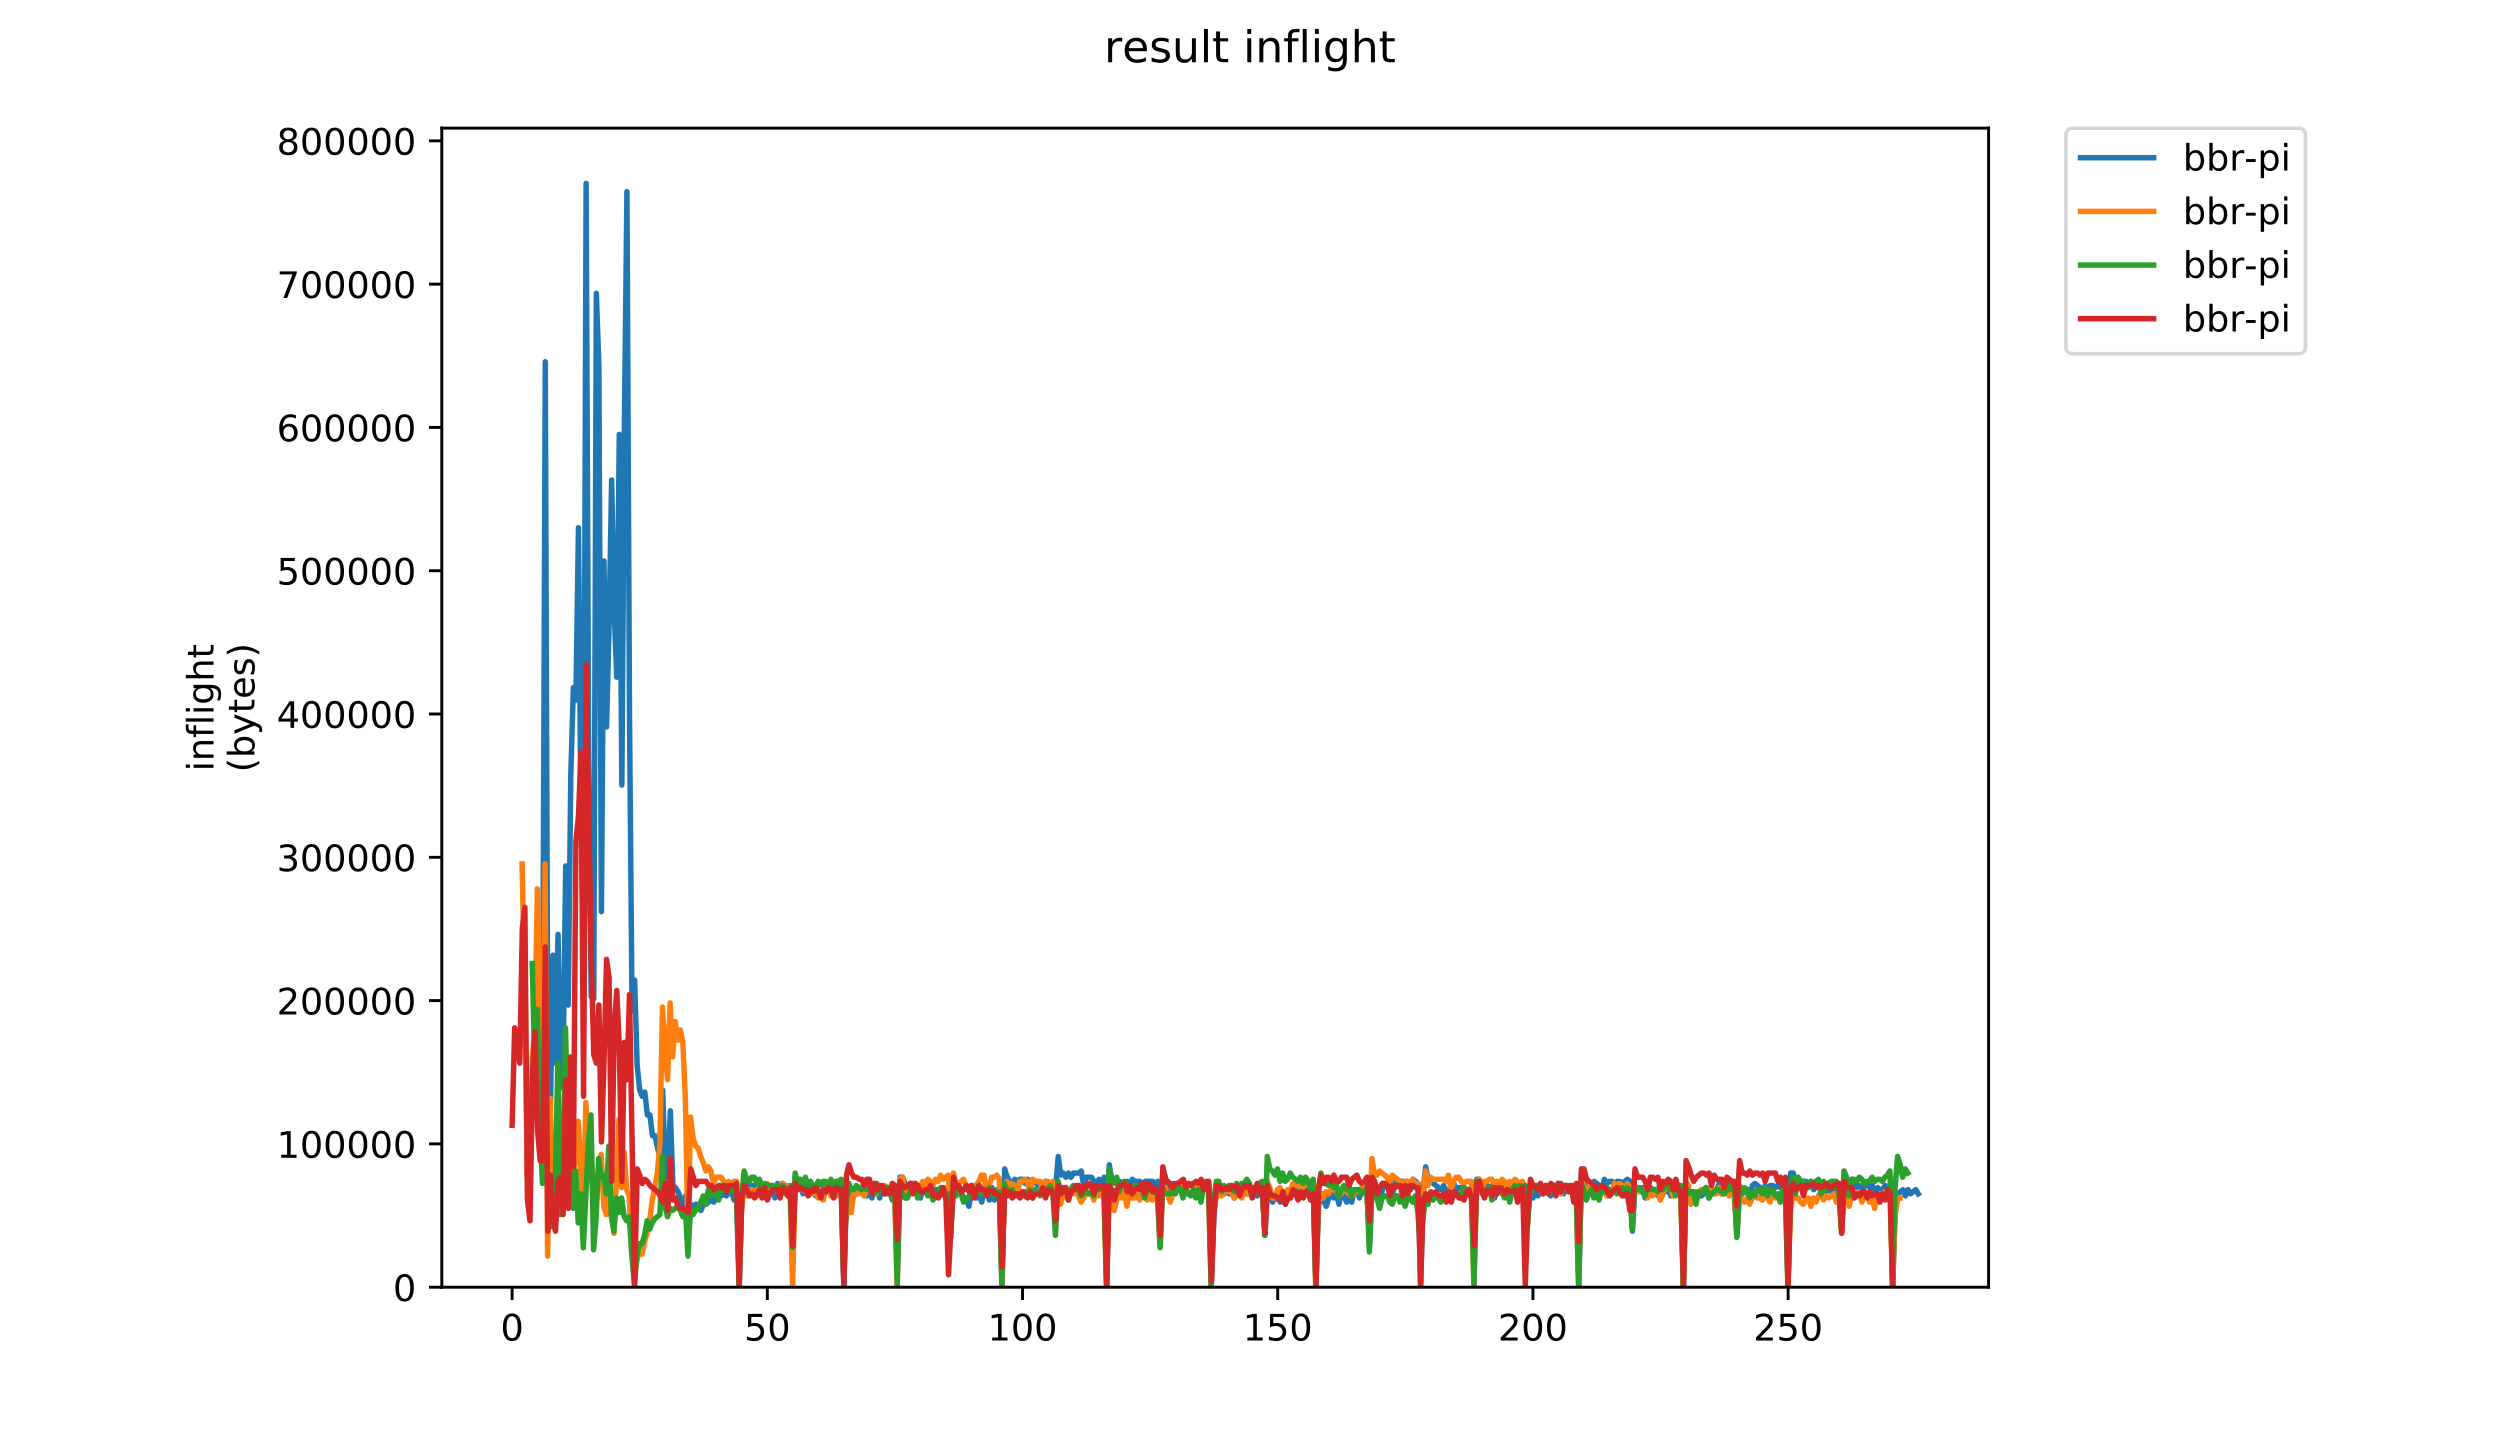 <?xml version="1.0" encoding="utf-8" standalone="no"?>
<!DOCTYPE svg PUBLIC "-//W3C//DTD SVG 1.1//EN"
  "http://www.w3.org/Graphics/SVG/1.1/DTD/svg11.dtd">
<!-- Created with matplotlib (https://matplotlib.org/) -->
<svg height="396pt" version="1.1" viewBox="0 0 684 396" width="684pt" xmlns="http://www.w3.org/2000/svg" xmlns:xlink="http://www.w3.org/1999/xlink">
 <defs>
  <style type="text/css">
*{stroke-linecap:butt;stroke-linejoin:round;}
  </style>
 </defs>
 <g id="figure_1">
  <g id="patch_1">
   <path d="M 0 396 
L 684 396 
L 684 0 
L 0 0 
z
" style="fill:#ffffff;"/>
  </g>
  <g id="axes_1">
   <g id="patch_2">
    <path d="M 120.879 352.174 
L 544.074 352.174 
L 544.074 35.062 
L 120.879 35.062 
z
" style="fill:#ffffff;"/>
   </g>
   <g id="matplotlib.axis_1">
    <g id="xtick_1">
     <g id="line2d_1">
      <defs>
       <path d="M 0 0 
L 0 3.5 
" id="mc732607e0a" style="stroke:#000000;stroke-width:0.8;"/>
      </defs>
      <g>
       <use style="stroke:#000000;stroke-width:0.8;" x="140.115" xlink:href="#mc732607e0a" y="352.174"/>
      </g>
     </g>
     <g id="text_1">
      <!-- 0 -->
      <defs>
       <path d="M 31.781 66.406 
Q 24.172 66.406 20.328 58.906 
Q 16.5 51.422 16.5 36.375 
Q 16.5 21.391 20.328 13.891 
Q 24.172 6.391 31.781 6.391 
Q 39.453 6.391 43.281 13.891 
Q 47.125 21.391 47.125 36.375 
Q 47.125 51.422 43.281 58.906 
Q 39.453 66.406 31.781 66.406 
z
M 31.781 74.219 
Q 44.047 74.219 50.516 64.516 
Q 56.984 54.828 56.984 36.375 
Q 56.984 17.969 50.516 8.266 
Q 44.047 -1.422 31.781 -1.422 
Q 19.531 -1.422 13.062 8.266 
Q 6.594 17.969 6.594 36.375 
Q 6.594 54.828 13.062 64.516 
Q 19.531 74.219 31.781 74.219 
z
" id="DejaVuSans-48"/>
      </defs>
      <g transform="translate(136.933 366.773)scale(0.1 -0.1)">
       <use xlink:href="#DejaVuSans-48"/>
      </g>
     </g>
    </g>
    <g id="xtick_2">
     <g id="line2d_2">
      <g>
       <use style="stroke:#000000;stroke-width:0.8;" x="209.938" xlink:href="#mc732607e0a" y="352.174"/>
      </g>
     </g>
     <g id="text_2">
      <!-- 50 -->
      <defs>
       <path d="M 10.797 72.906 
L 49.516 72.906 
L 49.516 64.594 
L 19.828 64.594 
L 19.828 46.734 
Q 21.969 47.469 24.109 47.828 
Q 26.266 48.188 28.422 48.188 
Q 40.625 48.188 47.75 41.5 
Q 54.891 34.812 54.891 23.391 
Q 54.891 11.625 47.562 5.094 
Q 40.234 -1.422 26.906 -1.422 
Q 22.312 -1.422 17.547 -0.641 
Q 12.797 0.141 7.719 1.703 
L 7.719 11.625 
Q 12.109 9.234 16.797 8.062 
Q 21.484 6.891 26.703 6.891 
Q 35.156 6.891 40.078 11.328 
Q 45.016 15.766 45.016 23.391 
Q 45.016 31 40.078 35.438 
Q 35.156 39.891 26.703 39.891 
Q 22.75 39.891 18.812 39.016 
Q 14.891 38.141 10.797 36.281 
z
" id="DejaVuSans-53"/>
      </defs>
      <g transform="translate(203.575 366.773)scale(0.1 -0.1)">
       <use xlink:href="#DejaVuSans-53"/>
       <use x="63.623" xlink:href="#DejaVuSans-48"/>
      </g>
     </g>
    </g>
    <g id="xtick_3">
     <g id="line2d_3">
      <g>
       <use style="stroke:#000000;stroke-width:0.8;" x="279.761" xlink:href="#mc732607e0a" y="352.174"/>
      </g>
     </g>
     <g id="text_3">
      <!-- 100 -->
      <defs>
       <path d="M 12.406 8.297 
L 28.516 8.297 
L 28.516 63.922 
L 10.984 60.406 
L 10.984 69.391 
L 28.422 72.906 
L 38.281 72.906 
L 38.281 8.297 
L 54.391 8.297 
L 54.391 0 
L 12.406 0 
z
" id="DejaVuSans-49"/>
      </defs>
      <g transform="translate(270.217 366.773)scale(0.1 -0.1)">
       <use xlink:href="#DejaVuSans-49"/>
       <use x="63.623" xlink:href="#DejaVuSans-48"/>
       <use x="127.246" xlink:href="#DejaVuSans-48"/>
      </g>
     </g>
    </g>
    <g id="xtick_4">
     <g id="line2d_4">
      <g>
       <use style="stroke:#000000;stroke-width:0.8;" x="349.584" xlink:href="#mc732607e0a" y="352.174"/>
      </g>
     </g>
     <g id="text_4">
      <!-- 150 -->
      <g transform="translate(340.041 366.773)scale(0.1 -0.1)">
       <use xlink:href="#DejaVuSans-49"/>
       <use x="63.623" xlink:href="#DejaVuSans-53"/>
       <use x="127.246" xlink:href="#DejaVuSans-48"/>
      </g>
     </g>
    </g>
    <g id="xtick_5">
     <g id="line2d_5">
      <g>
       <use style="stroke:#000000;stroke-width:0.8;" x="419.408" xlink:href="#mc732607e0a" y="352.174"/>
      </g>
     </g>
     <g id="text_5">
      <!-- 200 -->
      <defs>
       <path d="M 19.188 8.297 
L 53.609 8.297 
L 53.609 0 
L 7.328 0 
L 7.328 8.297 
Q 12.938 14.109 22.625 23.891 
Q 32.328 33.688 34.812 36.531 
Q 39.547 41.844 41.422 45.531 
Q 43.312 49.219 43.312 52.781 
Q 43.312 58.594 39.234 62.25 
Q 35.156 65.922 28.609 65.922 
Q 23.969 65.922 18.812 64.312 
Q 13.672 62.703 7.812 59.422 
L 7.812 69.391 
Q 13.766 71.781 18.938 73 
Q 24.125 74.219 28.422 74.219 
Q 39.75 74.219 46.484 68.547 
Q 53.219 62.891 53.219 53.422 
Q 53.219 48.922 51.531 44.891 
Q 49.859 40.875 45.406 35.406 
Q 44.188 33.984 37.641 27.219 
Q 31.109 20.453 19.188 8.297 
z
" id="DejaVuSans-50"/>
      </defs>
      <g transform="translate(409.864 366.773)scale(0.1 -0.1)">
       <use xlink:href="#DejaVuSans-50"/>
       <use x="63.623" xlink:href="#DejaVuSans-48"/>
       <use x="127.246" xlink:href="#DejaVuSans-48"/>
      </g>
     </g>
    </g>
    <g id="xtick_6">
     <g id="line2d_6">
      <g>
       <use style="stroke:#000000;stroke-width:0.8;" x="489.231" xlink:href="#mc732607e0a" y="352.174"/>
      </g>
     </g>
     <g id="text_6">
      <!-- 250 -->
      <g transform="translate(479.687 366.773)scale(0.1 -0.1)">
       <use xlink:href="#DejaVuSans-50"/>
       <use x="63.623" xlink:href="#DejaVuSans-53"/>
       <use x="127.246" xlink:href="#DejaVuSans-48"/>
      </g>
     </g>
    </g>
   </g>
   <g id="matplotlib.axis_2">
    <g id="ytick_1">
     <g id="line2d_7">
      <defs>
       <path d="M 0 0 
L -3.5 0 
" id="m40d35696ec" style="stroke:#000000;stroke-width:0.8;"/>
      </defs>
      <g>
       <use style="stroke:#000000;stroke-width:0.8;" x="120.879" xlink:href="#m40d35696ec" y="352.174"/>
      </g>
     </g>
     <g id="text_7">
      <!-- 0 -->
      <g transform="translate(107.516 355.973)scale(0.1 -0.1)">
       <use xlink:href="#DejaVuSans-48"/>
      </g>
     </g>
    </g>
    <g id="ytick_2">
     <g id="line2d_8">
      <g>
       <use style="stroke:#000000;stroke-width:0.8;" x="120.879" xlink:href="#m40d35696ec" y="312.969"/>
      </g>
     </g>
     <g id="text_8">
      <!-- 100000 -->
      <g transform="translate(75.704 316.768)scale(0.1 -0.1)">
       <use xlink:href="#DejaVuSans-49"/>
       <use x="63.623" xlink:href="#DejaVuSans-48"/>
       <use x="127.246" xlink:href="#DejaVuSans-48"/>
       <use x="190.869" xlink:href="#DejaVuSans-48"/>
       <use x="254.492" xlink:href="#DejaVuSans-48"/>
       <use x="318.115" xlink:href="#DejaVuSans-48"/>
      </g>
     </g>
    </g>
    <g id="ytick_3">
     <g id="line2d_9">
      <g>
       <use style="stroke:#000000;stroke-width:0.8;" x="120.879" xlink:href="#m40d35696ec" y="273.764"/>
      </g>
     </g>
     <g id="text_9">
      <!-- 200000 -->
      <g transform="translate(75.704 277.563)scale(0.1 -0.1)">
       <use xlink:href="#DejaVuSans-50"/>
       <use x="63.623" xlink:href="#DejaVuSans-48"/>
       <use x="127.246" xlink:href="#DejaVuSans-48"/>
       <use x="190.869" xlink:href="#DejaVuSans-48"/>
       <use x="254.492" xlink:href="#DejaVuSans-48"/>
       <use x="318.115" xlink:href="#DejaVuSans-48"/>
      </g>
     </g>
    </g>
    <g id="ytick_4">
     <g id="line2d_10">
      <g>
       <use style="stroke:#000000;stroke-width:0.8;" x="120.879" xlink:href="#m40d35696ec" y="234.559"/>
      </g>
     </g>
     <g id="text_10">
      <!-- 300000 -->
      <defs>
       <path d="M 40.578 39.312 
Q 47.656 37.797 51.625 33 
Q 55.609 28.219 55.609 21.188 
Q 55.609 10.406 48.188 4.484 
Q 40.766 -1.422 27.094 -1.422 
Q 22.516 -1.422 17.656 -0.516 
Q 12.797 0.391 7.625 2.203 
L 7.625 11.719 
Q 11.719 9.328 16.594 8.109 
Q 21.484 6.891 26.812 6.891 
Q 36.078 6.891 40.938 10.547 
Q 45.797 14.203 45.797 21.188 
Q 45.797 27.641 41.281 31.266 
Q 36.766 34.906 28.719 34.906 
L 20.219 34.906 
L 20.219 43.016 
L 29.109 43.016 
Q 36.375 43.016 40.234 45.922 
Q 44.094 48.828 44.094 54.297 
Q 44.094 59.906 40.109 62.906 
Q 36.141 65.922 28.719 65.922 
Q 24.656 65.922 20.016 65.031 
Q 15.375 64.156 9.812 62.312 
L 9.812 71.094 
Q 15.438 72.656 20.344 73.438 
Q 25.25 74.219 29.594 74.219 
Q 40.828 74.219 47.359 69.109 
Q 53.906 64.016 53.906 55.328 
Q 53.906 49.266 50.438 45.094 
Q 46.969 40.922 40.578 39.312 
z
" id="DejaVuSans-51"/>
      </defs>
      <g transform="translate(75.704 238.358)scale(0.1 -0.1)">
       <use xlink:href="#DejaVuSans-51"/>
       <use x="63.623" xlink:href="#DejaVuSans-48"/>
       <use x="127.246" xlink:href="#DejaVuSans-48"/>
       <use x="190.869" xlink:href="#DejaVuSans-48"/>
       <use x="254.492" xlink:href="#DejaVuSans-48"/>
       <use x="318.115" xlink:href="#DejaVuSans-48"/>
      </g>
     </g>
    </g>
    <g id="ytick_5">
     <g id="line2d_11">
      <g>
       <use style="stroke:#000000;stroke-width:0.8;" x="120.879" xlink:href="#m40d35696ec" y="195.354"/>
      </g>
     </g>
     <g id="text_11">
      <!-- 400000 -->
      <defs>
       <path d="M 37.797 64.312 
L 12.891 25.391 
L 37.797 25.391 
z
M 35.203 72.906 
L 47.609 72.906 
L 47.609 25.391 
L 58.016 25.391 
L 58.016 17.188 
L 47.609 17.188 
L 47.609 0 
L 37.797 0 
L 37.797 17.188 
L 4.891 17.188 
L 4.891 26.703 
z
" id="DejaVuSans-52"/>
      </defs>
      <g transform="translate(75.704 199.153)scale(0.1 -0.1)">
       <use xlink:href="#DejaVuSans-52"/>
       <use x="63.623" xlink:href="#DejaVuSans-48"/>
       <use x="127.246" xlink:href="#DejaVuSans-48"/>
       <use x="190.869" xlink:href="#DejaVuSans-48"/>
       <use x="254.492" xlink:href="#DejaVuSans-48"/>
       <use x="318.115" xlink:href="#DejaVuSans-48"/>
      </g>
     </g>
    </g>
    <g id="ytick_6">
     <g id="line2d_12">
      <g>
       <use style="stroke:#000000;stroke-width:0.8;" x="120.879" xlink:href="#m40d35696ec" y="156.149"/>
      </g>
     </g>
     <g id="text_12">
      <!-- 500000 -->
      <g transform="translate(75.704 159.948)scale(0.1 -0.1)">
       <use xlink:href="#DejaVuSans-53"/>
       <use x="63.623" xlink:href="#DejaVuSans-48"/>
       <use x="127.246" xlink:href="#DejaVuSans-48"/>
       <use x="190.869" xlink:href="#DejaVuSans-48"/>
       <use x="254.492" xlink:href="#DejaVuSans-48"/>
       <use x="318.115" xlink:href="#DejaVuSans-48"/>
      </g>
     </g>
    </g>
    <g id="ytick_7">
     <g id="line2d_13">
      <g>
       <use style="stroke:#000000;stroke-width:0.8;" x="120.879" xlink:href="#m40d35696ec" y="116.943"/>
      </g>
     </g>
     <g id="text_13">
      <!-- 600000 -->
      <defs>
       <path d="M 33.016 40.375 
Q 26.375 40.375 22.484 35.828 
Q 18.609 31.297 18.609 23.391 
Q 18.609 15.531 22.484 10.953 
Q 26.375 6.391 33.016 6.391 
Q 39.656 6.391 43.531 10.953 
Q 47.406 15.531 47.406 23.391 
Q 47.406 31.297 43.531 35.828 
Q 39.656 40.375 33.016 40.375 
z
M 52.594 71.297 
L 52.594 62.312 
Q 48.875 64.062 45.094 64.984 
Q 41.312 65.922 37.594 65.922 
Q 27.828 65.922 22.672 59.328 
Q 17.531 52.734 16.797 39.406 
Q 19.672 43.656 24.016 45.922 
Q 28.375 48.188 33.594 48.188 
Q 44.578 48.188 50.953 41.516 
Q 57.328 34.859 57.328 23.391 
Q 57.328 12.156 50.688 5.359 
Q 44.047 -1.422 33.016 -1.422 
Q 20.359 -1.422 13.672 8.266 
Q 6.984 17.969 6.984 36.375 
Q 6.984 53.656 15.188 63.938 
Q 23.391 74.219 37.203 74.219 
Q 40.922 74.219 44.703 73.484 
Q 48.484 72.75 52.594 71.297 
z
" id="DejaVuSans-54"/>
      </defs>
      <g transform="translate(75.704 120.743)scale(0.1 -0.1)">
       <use xlink:href="#DejaVuSans-54"/>
       <use x="63.623" xlink:href="#DejaVuSans-48"/>
       <use x="127.246" xlink:href="#DejaVuSans-48"/>
       <use x="190.869" xlink:href="#DejaVuSans-48"/>
       <use x="254.492" xlink:href="#DejaVuSans-48"/>
       <use x="318.115" xlink:href="#DejaVuSans-48"/>
      </g>
     </g>
    </g>
    <g id="ytick_8">
     <g id="line2d_14">
      <g>
       <use style="stroke:#000000;stroke-width:0.8;" x="120.879" xlink:href="#m40d35696ec" y="77.738"/>
      </g>
     </g>
     <g id="text_14">
      <!-- 700000 -->
      <defs>
       <path d="M 8.203 72.906 
L 55.078 72.906 
L 55.078 68.703 
L 28.609 0 
L 18.312 0 
L 43.219 64.594 
L 8.203 64.594 
z
" id="DejaVuSans-55"/>
      </defs>
      <g transform="translate(75.704 81.538)scale(0.1 -0.1)">
       <use xlink:href="#DejaVuSans-55"/>
       <use x="63.623" xlink:href="#DejaVuSans-48"/>
       <use x="127.246" xlink:href="#DejaVuSans-48"/>
       <use x="190.869" xlink:href="#DejaVuSans-48"/>
       <use x="254.492" xlink:href="#DejaVuSans-48"/>
       <use x="318.115" xlink:href="#DejaVuSans-48"/>
      </g>
     </g>
    </g>
    <g id="ytick_9">
     <g id="line2d_15">
      <g>
       <use style="stroke:#000000;stroke-width:0.8;" x="120.879" xlink:href="#m40d35696ec" y="38.533"/>
      </g>
     </g>
     <g id="text_15">
      <!-- 800000 -->
      <defs>
       <path d="M 31.781 34.625 
Q 24.75 34.625 20.719 30.859 
Q 16.703 27.094 16.703 20.516 
Q 16.703 13.922 20.719 10.156 
Q 24.75 6.391 31.781 6.391 
Q 38.812 6.391 42.859 10.172 
Q 46.922 13.969 46.922 20.516 
Q 46.922 27.094 42.891 30.859 
Q 38.875 34.625 31.781 34.625 
z
M 21.922 38.812 
Q 15.578 40.375 12.031 44.719 
Q 8.5 49.078 8.5 55.328 
Q 8.5 64.062 14.719 69.141 
Q 20.953 74.219 31.781 74.219 
Q 42.672 74.219 48.875 69.141 
Q 55.078 64.062 55.078 55.328 
Q 55.078 49.078 51.531 44.719 
Q 48 40.375 41.703 38.812 
Q 48.828 37.156 52.797 32.312 
Q 56.781 27.484 56.781 20.516 
Q 56.781 9.906 50.312 4.234 
Q 43.844 -1.422 31.781 -1.422 
Q 19.734 -1.422 13.25 4.234 
Q 6.781 9.906 6.781 20.516 
Q 6.781 27.484 10.781 32.312 
Q 14.797 37.156 21.922 38.812 
z
M 18.312 54.391 
Q 18.312 48.734 21.844 45.562 
Q 25.391 42.391 31.781 42.391 
Q 38.141 42.391 41.719 45.562 
Q 45.312 48.734 45.312 54.391 
Q 45.312 60.062 41.719 63.234 
Q 38.141 66.406 31.781 66.406 
Q 25.391 66.406 21.844 63.234 
Q 18.312 60.062 18.312 54.391 
z
" id="DejaVuSans-56"/>
      </defs>
      <g transform="translate(75.704 42.332)scale(0.1 -0.1)">
       <use xlink:href="#DejaVuSans-56"/>
       <use x="63.623" xlink:href="#DejaVuSans-48"/>
       <use x="127.246" xlink:href="#DejaVuSans-48"/>
       <use x="190.869" xlink:href="#DejaVuSans-48"/>
       <use x="254.492" xlink:href="#DejaVuSans-48"/>
       <use x="318.115" xlink:href="#DejaVuSans-48"/>
      </g>
     </g>
    </g>
    <g id="text_16">
     <!-- inflight -->
     <defs>
      <path d="M 9.422 54.688 
L 18.406 54.688 
L 18.406 0 
L 9.422 0 
z
M 9.422 75.984 
L 18.406 75.984 
L 18.406 64.594 
L 9.422 64.594 
z
" id="DejaVuSans-105"/>
      <path d="M 54.891 33.016 
L 54.891 0 
L 45.906 0 
L 45.906 32.719 
Q 45.906 40.484 42.875 44.328 
Q 39.844 48.188 33.797 48.188 
Q 26.516 48.188 22.312 43.547 
Q 18.109 38.922 18.109 30.906 
L 18.109 0 
L 9.078 0 
L 9.078 54.688 
L 18.109 54.688 
L 18.109 46.188 
Q 21.344 51.125 25.703 53.562 
Q 30.078 56 35.797 56 
Q 45.219 56 50.047 50.172 
Q 54.891 44.344 54.891 33.016 
z
" id="DejaVuSans-110"/>
      <path d="M 37.109 75.984 
L 37.109 68.5 
L 28.516 68.5 
Q 23.688 68.5 21.797 66.547 
Q 19.922 64.594 19.922 59.516 
L 19.922 54.688 
L 34.719 54.688 
L 34.719 47.703 
L 19.922 47.703 
L 19.922 0 
L 10.891 0 
L 10.891 47.703 
L 2.297 47.703 
L 2.297 54.688 
L 10.891 54.688 
L 10.891 58.5 
Q 10.891 67.625 15.141 71.797 
Q 19.391 75.984 28.609 75.984 
z
" id="DejaVuSans-102"/>
      <path d="M 9.422 75.984 
L 18.406 75.984 
L 18.406 0 
L 9.422 0 
z
" id="DejaVuSans-108"/>
      <path d="M 45.406 27.984 
Q 45.406 37.75 41.375 43.109 
Q 37.359 48.484 30.078 48.484 
Q 22.859 48.484 18.828 43.109 
Q 14.797 37.75 14.797 27.984 
Q 14.797 18.266 18.828 12.891 
Q 22.859 7.516 30.078 7.516 
Q 37.359 7.516 41.375 12.891 
Q 45.406 18.266 45.406 27.984 
z
M 54.391 6.781 
Q 54.391 -7.172 48.188 -13.984 
Q 42 -20.797 29.203 -20.797 
Q 24.469 -20.797 20.266 -20.094 
Q 16.062 -19.391 12.109 -17.922 
L 12.109 -9.188 
Q 16.062 -11.328 19.922 -12.344 
Q 23.781 -13.375 27.781 -13.375 
Q 36.625 -13.375 41.016 -8.766 
Q 45.406 -4.156 45.406 5.172 
L 45.406 9.625 
Q 42.625 4.781 38.281 2.391 
Q 33.938 0 27.875 0 
Q 17.828 0 11.672 7.656 
Q 5.516 15.328 5.516 27.984 
Q 5.516 40.672 11.672 48.328 
Q 17.828 56 27.875 56 
Q 33.938 56 38.281 53.609 
Q 42.625 51.219 45.406 46.391 
L 45.406 54.688 
L 54.391 54.688 
z
" id="DejaVuSans-103"/>
      <path d="M 54.891 33.016 
L 54.891 0 
L 45.906 0 
L 45.906 32.719 
Q 45.906 40.484 42.875 44.328 
Q 39.844 48.188 33.797 48.188 
Q 26.516 48.188 22.312 43.547 
Q 18.109 38.922 18.109 30.906 
L 18.109 0 
L 9.078 0 
L 9.078 75.984 
L 18.109 75.984 
L 18.109 46.188 
Q 21.344 51.125 25.703 53.562 
Q 30.078 56 35.797 56 
Q 45.219 56 50.047 50.172 
Q 54.891 44.344 54.891 33.016 
z
" id="DejaVuSans-104"/>
      <path d="M 18.312 70.219 
L 18.312 54.688 
L 36.812 54.688 
L 36.812 47.703 
L 18.312 47.703 
L 18.312 18.016 
Q 18.312 11.328 20.141 9.422 
Q 21.969 7.516 27.594 7.516 
L 36.812 7.516 
L 36.812 0 
L 27.594 0 
Q 17.188 0 13.234 3.875 
Q 9.281 7.766 9.281 18.016 
L 9.281 47.703 
L 2.688 47.703 
L 2.688 54.688 
L 9.281 54.688 
L 9.281 70.219 
z
" id="DejaVuSans-116"/>
     </defs>
     <g transform="translate(58.426 211.018)rotate(-90)scale(0.1 -0.1)">
      <use xlink:href="#DejaVuSans-105"/>
      <use x="27.783" xlink:href="#DejaVuSans-110"/>
      <use x="91.162" xlink:href="#DejaVuSans-102"/>
      <use x="126.367" xlink:href="#DejaVuSans-108"/>
      <use x="154.15" xlink:href="#DejaVuSans-105"/>
      <use x="181.934" xlink:href="#DejaVuSans-103"/>
      <use x="245.41" xlink:href="#DejaVuSans-104"/>
      <use x="308.789" xlink:href="#DejaVuSans-116"/>
     </g>
     <!-- (bytes) -->
     <defs>
      <path d="M 31 75.875 
Q 24.469 64.656 21.281 53.656 
Q 18.109 42.672 18.109 31.391 
Q 18.109 20.125 21.312 9.062 
Q 24.516 -2 31 -13.188 
L 23.188 -13.188 
Q 15.875 -1.703 12.234 9.375 
Q 8.594 20.453 8.594 31.391 
Q 8.594 42.281 12.203 53.312 
Q 15.828 64.359 23.188 75.875 
z
" id="DejaVuSans-40"/>
      <path d="M 48.688 27.297 
Q 48.688 37.203 44.609 42.844 
Q 40.531 48.484 33.406 48.484 
Q 26.266 48.484 22.188 42.844 
Q 18.109 37.203 18.109 27.297 
Q 18.109 17.391 22.188 11.75 
Q 26.266 6.109 33.406 6.109 
Q 40.531 6.109 44.609 11.75 
Q 48.688 17.391 48.688 27.297 
z
M 18.109 46.391 
Q 20.953 51.266 25.266 53.625 
Q 29.594 56 35.594 56 
Q 45.562 56 51.781 48.094 
Q 58.016 40.188 58.016 27.297 
Q 58.016 14.406 51.781 6.484 
Q 45.562 -1.422 35.594 -1.422 
Q 29.594 -1.422 25.266 0.953 
Q 20.953 3.328 18.109 8.203 
L 18.109 0 
L 9.078 0 
L 9.078 75.984 
L 18.109 75.984 
z
" id="DejaVuSans-98"/>
      <path d="M 32.172 -5.078 
Q 28.375 -14.844 24.75 -17.812 
Q 21.141 -20.797 15.094 -20.797 
L 7.906 -20.797 
L 7.906 -13.281 
L 13.188 -13.281 
Q 16.891 -13.281 18.938 -11.516 
Q 21 -9.766 23.484 -3.219 
L 25.094 0.875 
L 2.984 54.688 
L 12.5 54.688 
L 29.594 11.922 
L 46.688 54.688 
L 56.203 54.688 
z
" id="DejaVuSans-121"/>
      <path d="M 56.203 29.594 
L 56.203 25.203 
L 14.891 25.203 
Q 15.484 15.922 20.484 11.062 
Q 25.484 6.203 34.422 6.203 
Q 39.594 6.203 44.453 7.469 
Q 49.312 8.734 54.109 11.281 
L 54.109 2.781 
Q 49.266 0.734 44.188 -0.344 
Q 39.109 -1.422 33.891 -1.422 
Q 20.797 -1.422 13.156 6.188 
Q 5.516 13.812 5.516 26.812 
Q 5.516 40.234 12.766 48.109 
Q 20.016 56 32.328 56 
Q 43.359 56 49.781 48.891 
Q 56.203 41.797 56.203 29.594 
z
M 47.219 32.234 
Q 47.125 39.594 43.094 43.984 
Q 39.062 48.391 32.422 48.391 
Q 24.906 48.391 20.391 44.141 
Q 15.875 39.891 15.188 32.172 
z
" id="DejaVuSans-101"/>
      <path d="M 44.281 53.078 
L 44.281 44.578 
Q 40.484 46.531 36.375 47.5 
Q 32.281 48.484 27.875 48.484 
Q 21.188 48.484 17.844 46.438 
Q 14.5 44.391 14.5 40.281 
Q 14.5 37.156 16.891 35.375 
Q 19.281 33.594 26.516 31.984 
L 29.594 31.297 
Q 39.156 29.25 43.188 25.516 
Q 47.219 21.781 47.219 15.094 
Q 47.219 7.469 41.188 3.016 
Q 35.156 -1.422 24.609 -1.422 
Q 20.219 -1.422 15.453 -0.562 
Q 10.688 0.297 5.422 2 
L 5.422 11.281 
Q 10.406 8.688 15.234 7.391 
Q 20.062 6.109 24.812 6.109 
Q 31.156 6.109 34.562 8.281 
Q 37.984 10.453 37.984 14.406 
Q 37.984 18.062 35.516 20.016 
Q 33.062 21.969 24.703 23.781 
L 21.578 24.516 
Q 13.234 26.266 9.516 29.906 
Q 5.812 33.547 5.812 39.891 
Q 5.812 47.609 11.281 51.797 
Q 16.75 56 26.812 56 
Q 31.781 56 36.172 55.266 
Q 40.578 54.547 44.281 53.078 
z
" id="DejaVuSans-115"/>
      <path d="M 8.016 75.875 
L 15.828 75.875 
Q 23.141 64.359 26.781 53.312 
Q 30.422 42.281 30.422 31.391 
Q 30.422 20.453 26.781 9.375 
Q 23.141 -1.703 15.828 -13.188 
L 8.016 -13.188 
Q 14.5 -2 17.703 9.062 
Q 20.906 20.125 20.906 31.391 
Q 20.906 42.672 17.703 53.656 
Q 14.5 64.656 8.016 75.875 
z
" id="DejaVuSans-41"/>
     </defs>
     <g transform="translate(69.624 211.295)rotate(-90)scale(0.1 -0.1)">
      <use xlink:href="#DejaVuSans-40"/>
      <use x="39.014" xlink:href="#DejaVuSans-98"/>
      <use x="102.49" xlink:href="#DejaVuSans-121"/>
      <use x="161.67" xlink:href="#DejaVuSans-116"/>
      <use x="200.879" xlink:href="#DejaVuSans-101"/>
      <use x="262.402" xlink:href="#DejaVuSans-115"/>
      <use x="314.502" xlink:href="#DejaVuSans-41"/>
     </g>
    </g>
   </g>
   <g id="line2d_16">
    <path clip-path="url(#p943c858fe5)" d="M 148.491 279.51 
L 149.189 98.984 
L 149.887 292.567 
L 150.585 303.921 
L 151.284 261.344 
L 151.982 290.864 
L 152.68 255.667 
L 153.378 297.676 
L 154.077 290.296 
L 154.775 236.933 
L 155.473 274.968 
L 156.171 211.955 
L 156.87 188.112 
L 157.568 191.518 
L 158.266 144.4 
L 158.964 225.579 
L 159.662 256.235 
L 160.361 50.163 
L 161.059 206.846 
L 161.757 272.698 
L 162.455 273.265 
L 163.154 80.251 
L 163.852 100.12 
L 164.55 249.422 
L 165.248 153.483 
L 165.947 198.898 
L 166.645 171.081 
L 167.343 131.343 
L 168.041 167.107 
L 168.739 185.273 
L 169.438 118.854 
L 170.136 214.793 
L 170.834 116.015 
L 171.532 52.434 
L 172.231 195.492 
L 172.929 276.671 
L 173.627 268.156 
L 174.325 291.431 
L 175.024 298.244 
L 175.722 299.947 
L 176.42 298.811 
L 177.118 305.056 
L 177.816 305.056 
L 178.515 310.733 
L 179.213 310.733 
L 179.911 314.139 
L 180.609 316.41 
L 181.308 298.244 
L 182.006 320.384 
L 182.704 322.087 
L 183.402 303.921 
L 184.101 324.357 
L 184.799 324.925 
L 185.497 326.06 
L 186.195 327.763 
L 186.893 332.305 
L 187.592 327.196 
L 188.29 337.982 
L 188.988 329.467 
L 189.686 330.602 
L 190.385 329.467 
L 191.083 330.034 
L 191.781 331.17 
L 192.479 329.467 
L 193.178 329.467 
L 194.574 328.331 
L 195.272 328.899 
L 195.971 327.763 
L 196.669 326.06 
L 197.367 327.196 
L 198.065 326.628 
L 198.763 327.196 
L 199.462 326.06 
L 200.16 326.06 
L 200.858 328.331 
L 201.556 326.06 
L 202.255 351.606 
L 202.953 327.763 
L 203.651 323.222 
L 204.349 324.357 
L 205.048 326.628 
L 205.746 324.357 
L 206.444 324.357 
L 207.142 323.79 
L 207.84 323.79 
L 208.539 326.06 
L 209.237 324.357 
L 210.633 325.493 
L 211.332 324.357 
L 212.03 327.763 
L 212.728 323.79 
L 213.426 326.628 
L 214.125 323.79 
L 215.521 324.925 
L 216.219 324.357 
L 216.917 338.55 
L 217.616 322.087 
L 218.314 322.654 
L 219.012 324.357 
L 219.71 326.628 
L 221.107 324.357 
L 221.805 324.925 
L 222.503 324.357 
L 223.202 327.196 
L 223.9 324.925 
L 224.598 324.357 
L 225.296 326.06 
L 225.994 324.357 
L 226.693 325.493 
L 227.391 326.06 
L 228.089 324.357 
L 228.787 324.925 
L 229.486 323.79 
L 230.184 326.628 
L 230.882 352.174 
L 231.58 326.628 
L 232.279 324.357 
L 232.977 326.628 
L 233.675 327.196 
L 234.373 325.493 
L 235.071 325.493 
L 235.77 324.925 
L 236.468 325.493 
L 237.166 327.196 
L 237.864 324.925 
L 238.563 327.763 
L 239.261 323.79 
L 239.959 324.357 
L 240.657 327.763 
L 241.356 325.493 
L 242.054 326.628 
L 242.752 326.628 
L 243.45 325.493 
L 244.149 328.331 
L 244.847 324.925 
L 245.545 344.227 
L 246.243 322.087 
L 246.941 322.087 
L 247.64 323.79 
L 248.338 327.196 
L 249.036 323.79 
L 249.734 323.79 
L 250.433 324.925 
L 251.131 324.925 
L 251.829 327.763 
L 252.527 324.925 
L 253.226 325.493 
L 253.924 324.925 
L 254.622 324.925 
L 255.32 326.628 
L 256.018 325.493 
L 256.717 325.493 
L 257.415 326.628 
L 258.113 325.493 
L 258.811 327.196 
L 259.51 326.628 
L 260.208 335.143 
L 260.906 324.357 
L 261.604 326.628 
L 262.303 326.06 
L 263.001 326.06 
L 263.699 328.331 
L 264.397 327.763 
L 265.095 330.034 
L 265.794 326.06 
L 266.492 326.628 
L 267.19 327.763 
L 267.888 326.628 
L 268.587 328.899 
L 269.285 325.493 
L 269.983 325.493 
L 270.681 328.331 
L 271.38 324.925 
L 272.078 328.331 
L 272.776 325.493 
L 273.474 325.493 
L 274.172 351.606 
L 274.871 319.816 
L 275.569 322.087 
L 276.267 323.222 
L 276.965 323.79 
L 277.664 322.654 
L 278.362 324.357 
L 279.06 322.654 
L 279.758 322.654 
L 280.457 323.79 
L 281.155 322.654 
L 281.853 324.925 
L 282.551 323.222 
L 283.25 323.222 
L 283.948 324.357 
L 284.646 324.357 
L 285.344 326.06 
L 286.042 323.222 
L 286.741 325.493 
L 287.439 323.79 
L 288.137 323.79 
L 288.835 324.925 
L 289.534 316.41 
L 290.232 321.519 
L 290.93 320.951 
L 291.628 322.087 
L 292.327 320.951 
L 293.025 322.087 
L 293.723 320.951 
L 295.119 320.951 
L 295.818 320.384 
L 296.516 324.357 
L 297.214 322.087 
L 298.611 322.087 
L 299.309 323.222 
L 300.007 323.79 
L 300.705 322.654 
L 301.404 323.79 
L 302.102 322.087 
L 302.8 351.606 
L 303.498 318.68 
L 304.196 323.222 
L 304.895 323.222 
L 305.593 323.79 
L 306.291 323.222 
L 306.989 323.79 
L 307.688 323.79 
L 308.386 323.222 
L 309.084 325.493 
L 309.782 322.654 
L 310.481 323.222 
L 311.877 323.222 
L 312.575 324.925 
L 313.273 323.222 
L 315.368 323.222 
L 316.066 326.06 
L 316.765 323.222 
L 317.463 335.711 
L 318.161 319.816 
L 318.859 322.087 
L 319.558 325.493 
L 320.256 324.925 
L 320.954 323.79 
L 321.652 324.357 
L 322.35 324.357 
L 323.049 324.925 
L 324.445 324.925 
L 325.143 324.357 
L 325.842 324.357 
L 326.54 323.79 
L 327.238 325.493 
L 327.936 325.493 
L 328.635 323.79 
L 330.031 324.925 
L 330.729 324.357 
L 331.428 351.606 
L 332.126 332.873 
L 332.824 324.357 
L 333.522 324.925 
L 334.22 326.06 
L 334.919 326.628 
L 335.617 326.06 
L 336.315 326.628 
L 337.013 326.06 
L 337.712 327.763 
L 338.41 325.493 
L 339.108 326.628 
L 339.806 326.06 
L 340.505 326.06 
L 341.203 326.628 
L 341.901 325.493 
L 342.599 326.06 
L 343.297 324.925 
L 343.996 327.196 
L 345.392 326.06 
L 346.09 337.982 
L 346.789 324.357 
L 348.185 328.899 
L 348.883 327.763 
L 349.582 327.763 
L 350.28 328.899 
L 350.978 327.196 
L 351.676 329.467 
L 352.374 327.196 
L 353.073 326.628 
L 353.771 326.628 
L 354.469 324.925 
L 355.167 327.763 
L 355.866 324.925 
L 356.564 325.493 
L 357.96 325.493 
L 358.659 328.331 
L 359.357 324.925 
L 360.055 351.606 
L 360.753 330.034 
L 361.451 326.628 
L 362.848 330.034 
L 363.546 327.763 
L 364.244 326.628 
L 364.943 327.763 
L 365.641 326.628 
L 366.339 329.467 
L 367.037 326.06 
L 367.736 327.196 
L 368.434 328.899 
L 369.132 327.196 
L 369.83 328.899 
L 370.528 325.493 
L 371.227 325.493 
L 371.925 327.763 
L 372.623 325.493 
L 373.321 326.06 
L 374.02 324.925 
L 374.718 340.253 
L 375.416 323.79 
L 376.114 324.357 
L 376.813 325.493 
L 377.511 328.899 
L 378.209 325.493 
L 378.907 324.357 
L 379.606 324.357 
L 380.304 323.79 
L 381.002 326.628 
L 381.7 323.222 
L 382.398 324.357 
L 383.097 323.222 
L 383.795 323.222 
L 384.493 324.357 
L 385.191 323.222 
L 385.89 325.493 
L 386.588 322.654 
L 387.984 323.79 
L 388.683 351.606 
L 389.381 325.493 
L 390.079 319.248 
L 390.777 323.222 
L 391.475 323.222 
L 394.268 325.493 
L 394.967 324.357 
L 395.665 326.06 
L 397.061 324.925 
L 397.76 323.79 
L 398.458 325.493 
L 399.156 324.925 
L 400.552 324.925 
L 401.251 325.493 
L 401.949 325.493 
L 402.647 326.628 
L 403.345 341.388 
L 404.044 322.654 
L 404.742 322.654 
L 405.44 326.06 
L 406.138 324.357 
L 406.837 324.357 
L 407.535 325.493 
L 408.233 324.357 
L 408.931 327.763 
L 409.629 324.925 
L 410.328 324.925 
L 411.026 326.628 
L 411.724 323.79 
L 412.422 327.196 
L 413.121 324.357 
L 413.819 324.357 
L 414.517 324.925 
L 415.215 324.357 
L 415.914 324.925 
L 416.612 324.357 
L 417.31 331.17 
L 418.008 332.873 
L 418.706 324.357 
L 419.405 327.763 
L 420.103 325.493 
L 420.801 327.196 
L 421.499 324.925 
L 422.198 326.06 
L 422.896 324.925 
L 423.594 324.357 
L 424.292 327.196 
L 424.991 324.357 
L 425.689 324.357 
L 426.387 326.06 
L 427.085 323.79 
L 427.784 326.628 
L 428.482 324.357 
L 429.18 324.357 
L 429.878 325.493 
L 430.576 324.357 
L 431.275 325.493 
L 431.973 351.606 
L 432.671 320.951 
L 433.369 323.79 
L 434.068 324.925 
L 434.766 325.493 
L 436.162 323.222 
L 437.559 324.357 
L 438.257 325.493 
L 438.955 322.654 
L 439.653 323.79 
L 440.352 323.222 
L 441.05 323.222 
L 441.748 324.357 
L 442.446 323.222 
L 443.145 323.222 
L 443.843 323.79 
L 445.239 322.654 
L 445.938 323.222 
L 446.636 336.847 
L 447.334 324.357 
L 448.032 325.493 
L 448.73 325.493 
L 449.429 324.925 
L 450.127 327.763 
L 450.825 324.925 
L 451.523 324.925 
L 452.222 325.493 
L 452.92 325.493 
L 453.618 327.196 
L 454.316 324.925 
L 455.713 326.06 
L 456.411 324.925 
L 457.109 327.196 
L 457.807 324.357 
L 458.506 324.925 
L 459.204 324.357 
L 459.902 324.357 
L 460.6 351.606 
L 461.299 324.357 
L 461.997 328.331 
L 462.695 328.331 
L 463.393 326.628 
L 464.092 327.196 
L 465.488 327.196 
L 466.186 326.628 
L 466.885 324.925 
L 467.583 327.763 
L 468.281 325.493 
L 468.979 326.628 
L 469.677 325.493 
L 470.376 323.79 
L 471.074 326.628 
L 471.772 324.357 
L 472.47 324.925 
L 473.169 323.79 
L 473.867 324.357 
L 474.565 326.628 
L 475.263 337.982 
L 475.962 325.493 
L 476.66 326.628 
L 478.056 325.493 
L 478.754 328.331 
L 479.453 324.357 
L 480.151 323.79 
L 481.547 324.925 
L 482.246 327.763 
L 482.944 324.357 
L 483.642 327.196 
L 484.34 324.357 
L 485.039 324.357 
L 485.737 324.925 
L 486.435 324.357 
L 487.133 324.925 
L 487.831 324.357 
L 488.53 324.357 
L 489.228 351.606 
L 489.926 320.951 
L 490.624 320.951 
L 491.323 323.79 
L 492.021 322.654 
L 492.719 324.925 
L 493.417 323.222 
L 494.116 323.222 
L 494.814 323.79 
L 495.512 323.222 
L 496.21 325.493 
L 496.908 323.222 
L 498.305 325.493 
L 499.003 324.357 
L 499.701 326.06 
L 500.4 324.357 
L 501.098 326.06 
L 502.494 323.79 
L 503.193 327.196 
L 503.891 336.847 
L 504.589 322.087 
L 505.287 323.79 
L 505.985 327.196 
L 506.684 322.654 
L 507.382 324.357 
L 508.08 324.925 
L 508.778 324.357 
L 509.477 326.06 
L 510.175 324.357 
L 510.873 323.79 
L 511.571 324.925 
L 512.27 324.357 
L 512.968 328.331 
L 513.666 324.925 
L 514.364 325.493 
L 515.063 325.493 
L 515.761 324.357 
L 516.459 326.06 
L 517.157 324.357 
L 517.855 351.606 
L 518.554 330.602 
L 519.252 326.628 
L 520.648 325.493 
L 521.347 327.196 
L 522.045 325.493 
L 522.743 326.628 
L 524.14 325.493 
L 524.838 326.628 
L 524.838 326.628 
" style="fill:none;stroke:#1f77b4;stroke-linecap:square;stroke-width:1.5;"/>
   </g>
   <g id="line2d_17">
    <path clip-path="url(#p943c858fe5)" d="M 142.839 236.365 
L 143.537 269.291 
L 144.236 321.519 
L 144.934 328.331 
L 145.632 289.728 
L 146.33 281.213 
L 147.029 243.178 
L 147.727 283.484 
L 148.425 305.624 
L 149.123 236.365 
L 149.822 343.659 
L 150.52 300.514 
L 151.218 326.06 
L 151.916 328.331 
L 152.614 326.628 
L 153.313 327.763 
L 154.011 326.628 
L 154.709 295.405 
L 155.407 296.541 
L 156.106 316.977 
L 156.804 322.087 
L 157.502 316.977 
L 158.2 306.759 
L 159.597 333.44 
L 160.295 301.65 
L 160.993 320.384 
L 161.692 314.139 
L 162.39 332.305 
L 163.088 322.654 
L 163.786 320.384 
L 164.484 315.842 
L 165.183 330.034 
L 165.881 332.305 
L 166.579 323.79 
L 167.277 332.305 
L 167.976 337.414 
L 169.372 306.191 
L 170.07 324.925 
L 170.769 315.274 
L 171.467 325.493 
L 172.165 327.196 
L 172.863 343.091 
L 173.561 349.336 
L 174.26 344.794 
L 174.958 342.523 
L 175.656 343.091 
L 176.354 339.685 
L 177.053 337.414 
L 177.751 334.008 
L 178.449 328.331 
L 179.147 324.925 
L 179.846 320.951 
L 180.544 313.004 
L 181.242 275.536 
L 181.94 286.89 
L 182.638 295.405 
L 183.337 274.401 
L 184.035 289.161 
L 184.733 279.51 
L 185.431 284.619 
L 186.13 281.781 
L 186.828 285.187 
L 187.526 301.082 
L 188.224 338.55 
L 188.923 305.624 
L 189.621 311.3 
L 190.319 313.571 
L 191.017 314.139 
L 191.715 316.41 
L 192.414 318.113 
L 193.112 320.384 
L 193.81 319.248 
L 194.508 320.384 
L 195.207 323.79 
L 195.905 322.087 
L 197.301 322.087 
L 198 323.222 
L 198.698 324.925 
L 199.396 323.222 
L 200.094 325.493 
L 200.792 323.222 
L 201.491 323.222 
L 202.189 342.523 
L 202.887 331.17 
L 203.585 324.357 
L 204.284 327.196 
L 204.982 325.493 
L 205.68 325.493 
L 206.378 326.06 
L 207.077 325.493 
L 207.775 327.196 
L 208.473 326.06 
L 209.171 326.628 
L 209.87 323.79 
L 210.568 324.925 
L 211.266 324.925 
L 211.964 324.357 
L 212.662 324.925 
L 213.361 324.925 
L 214.059 323.79 
L 214.757 326.628 
L 215.455 324.357 
L 216.154 325.493 
L 216.852 351.606 
L 217.55 323.79 
L 218.248 323.79 
L 218.947 325.493 
L 219.645 324.925 
L 220.343 326.06 
L 221.041 325.493 
L 221.739 326.628 
L 222.438 326.628 
L 223.136 325.493 
L 223.834 327.763 
L 224.532 325.493 
L 225.231 328.331 
L 225.929 324.925 
L 226.627 325.493 
L 227.325 327.196 
L 228.024 325.493 
L 228.722 327.196 
L 229.42 325.493 
L 230.118 325.493 
L 230.816 326.628 
L 231.515 334.008 
L 232.213 327.763 
L 232.911 331.737 
L 233.609 326.06 
L 234.308 326.628 
L 235.006 326.628 
L 235.704 325.493 
L 236.402 327.196 
L 237.101 325.493 
L 237.799 324.925 
L 238.497 324.925 
L 239.195 324.357 
L 239.893 326.628 
L 240.592 324.357 
L 241.29 324.925 
L 241.988 324.357 
L 242.686 324.925 
L 243.385 326.628 
L 244.083 324.357 
L 244.781 327.196 
L 245.479 351.606 
L 246.178 322.654 
L 246.876 322.087 
L 247.574 325.493 
L 248.272 326.628 
L 248.971 323.79 
L 249.669 325.493 
L 250.367 323.79 
L 251.065 325.493 
L 251.763 324.925 
L 252.462 323.222 
L 253.16 324.357 
L 253.858 322.654 
L 254.556 323.222 
L 255.255 324.357 
L 255.953 322.654 
L 256.651 323.222 
L 257.349 321.519 
L 258.048 322.654 
L 259.444 321.519 
L 260.142 334.008 
L 260.84 320.951 
L 261.539 323.79 
L 262.237 323.79 
L 263.633 322.654 
L 264.332 324.357 
L 265.03 325.493 
L 265.728 324.357 
L 267.125 324.357 
L 267.823 323.222 
L 268.521 321.519 
L 269.219 321.519 
L 269.917 326.628 
L 271.314 322.087 
L 272.012 322.087 
L 272.71 321.519 
L 273.409 322.654 
L 274.107 351.606 
L 274.805 324.925 
L 275.503 323.222 
L 276.202 324.357 
L 276.9 323.79 
L 277.598 324.357 
L 278.296 327.196 
L 278.994 323.222 
L 279.693 323.222 
L 280.391 322.654 
L 281.089 323.222 
L 281.787 326.628 
L 282.486 322.654 
L 283.184 323.222 
L 284.58 323.222 
L 285.279 325.493 
L 285.977 323.222 
L 286.675 323.222 
L 287.373 323.79 
L 288.071 323.222 
L 288.77 333.44 
L 289.468 324.357 
L 290.166 329.467 
L 290.864 326.628 
L 291.563 326.628 
L 292.261 328.331 
L 292.959 326.06 
L 293.657 326.628 
L 294.356 326.06 
L 295.054 327.196 
L 295.752 328.899 
L 297.149 326.628 
L 297.847 326.628 
L 298.545 326.06 
L 299.243 328.331 
L 299.941 326.06 
L 300.64 327.196 
L 301.338 326.06 
L 302.036 326.628 
L 302.734 351.606 
L 303.433 325.493 
L 304.131 327.763 
L 304.829 331.17 
L 305.527 328.331 
L 306.226 327.196 
L 306.924 327.763 
L 307.622 326.06 
L 308.32 330.034 
L 309.018 326.06 
L 309.717 327.763 
L 310.415 327.763 
L 311.113 326.628 
L 311.811 328.331 
L 312.51 326.628 
L 313.208 326.628 
L 313.906 328.331 
L 314.604 324.925 
L 315.303 328.331 
L 316.001 325.493 
L 316.699 327.763 
L 317.397 340.82 
L 318.095 325.493 
L 318.794 324.925 
L 319.492 326.628 
L 320.19 328.899 
L 320.888 326.628 
L 321.587 325.493 
L 322.285 324.925 
L 323.681 324.925 
L 324.38 324.357 
L 325.078 324.357 
L 325.776 323.79 
L 326.474 324.357 
L 327.172 326.06 
L 327.871 324.357 
L 328.569 324.357 
L 329.267 323.79 
L 329.965 323.79 
L 330.664 326.06 
L 331.362 351.606 
L 332.06 330.602 
L 333.457 324.925 
L 334.155 327.196 
L 334.853 326.628 
L 335.551 324.925 
L 336.249 326.06 
L 336.948 326.06 
L 337.646 327.763 
L 338.344 324.925 
L 339.042 326.06 
L 339.741 327.763 
L 340.439 325.493 
L 341.137 326.628 
L 341.835 326.628 
L 342.534 327.196 
L 343.232 326.06 
L 344.628 324.925 
L 345.327 325.493 
L 346.025 336.279 
L 346.723 323.222 
L 347.421 324.925 
L 348.119 327.763 
L 348.818 327.763 
L 349.516 325.493 
L 350.214 324.925 
L 350.912 326.628 
L 351.611 327.196 
L 352.309 325.493 
L 353.007 326.06 
L 353.705 323.79 
L 354.404 324.357 
L 355.102 324.357 
L 355.8 324.925 
L 356.498 324.925 
L 357.196 323.79 
L 357.895 324.357 
L 358.593 323.222 
L 359.291 323.79 
L 359.989 351.606 
L 360.688 329.467 
L 361.386 326.628 
L 362.084 327.763 
L 362.782 326.06 
L 363.481 326.628 
L 364.179 325.493 
L 365.575 325.493 
L 366.273 327.196 
L 366.972 326.628 
L 367.67 325.493 
L 369.765 327.196 
L 370.463 326.628 
L 371.161 325.493 
L 371.859 326.06 
L 372.558 324.925 
L 373.256 326.06 
L 373.954 326.628 
L 374.652 336.847 
L 375.35 316.977 
L 376.049 320.951 
L 376.747 321.519 
L 377.445 320.384 
L 379.54 322.087 
L 380.238 323.79 
L 380.936 321.519 
L 383.031 323.222 
L 383.729 325.493 
L 384.428 323.222 
L 385.126 323.222 
L 385.824 324.357 
L 386.522 322.654 
L 387.22 324.357 
L 387.919 323.79 
L 388.617 342.523 
L 389.315 328.899 
L 390.013 320.384 
L 390.712 324.357 
L 391.41 322.087 
L 392.108 322.654 
L 394.901 322.654 
L 395.599 323.222 
L 396.297 321.519 
L 396.996 325.493 
L 397.694 323.222 
L 398.392 322.087 
L 399.09 322.087 
L 399.789 323.222 
L 400.487 323.79 
L 401.185 323.222 
L 402.582 323.222 
L 403.28 351.606 
L 403.978 323.79 
L 404.676 322.654 
L 405.374 326.628 
L 406.073 323.222 
L 406.771 323.222 
L 407.469 322.654 
L 408.167 322.654 
L 408.866 323.79 
L 409.564 323.222 
L 410.262 324.357 
L 410.96 322.654 
L 411.659 323.222 
L 412.357 324.925 
L 413.055 323.222 
L 413.753 324.925 
L 414.451 322.654 
L 415.15 323.222 
L 415.848 324.357 
L 416.546 323.222 
L 417.244 324.925 
L 417.943 334.576 
L 418.641 324.357 
L 419.339 325.493 
L 420.037 324.357 
L 421.434 324.357 
L 422.132 326.628 
L 422.83 324.357 
L 423.528 325.493 
L 424.227 325.493 
L 424.925 324.925 
L 425.623 325.493 
L 426.321 323.79 
L 427.02 326.628 
L 427.718 324.357 
L 428.416 324.357 
L 429.114 326.06 
L 429.813 324.357 
L 430.511 327.763 
L 431.209 325.493 
L 431.907 351.606 
L 432.606 323.222 
L 433.304 324.357 
L 434.002 326.06 
L 434.7 324.925 
L 436.097 327.196 
L 436.795 325.493 
L 437.493 327.763 
L 438.191 324.925 
L 438.89 325.493 
L 439.588 327.196 
L 440.286 325.493 
L 440.984 326.628 
L 441.683 323.79 
L 442.381 324.357 
L 443.079 323.79 
L 443.777 324.357 
L 444.475 326.628 
L 445.174 323.79 
L 445.872 324.925 
L 446.57 334.008 
L 447.268 324.357 
L 447.967 325.493 
L 448.665 326.06 
L 449.363 325.493 
L 450.061 325.493 
L 450.76 327.763 
L 451.458 325.493 
L 452.156 327.196 
L 452.854 325.493 
L 453.552 325.493 
L 454.251 328.331 
L 455.647 324.925 
L 457.044 324.925 
L 457.742 327.196 
L 458.44 325.493 
L 459.138 325.493 
L 459.837 326.06 
L 460.535 351.606 
L 461.233 323.222 
L 461.931 324.357 
L 462.629 329.467 
L 463.328 326.628 
L 464.026 326.06 
L 464.724 326.628 
L 465.422 325.493 
L 466.121 325.493 
L 466.819 324.925 
L 467.517 326.628 
L 468.215 325.493 
L 468.914 325.493 
L 469.612 326.628 
L 470.31 324.925 
L 471.008 326.628 
L 471.706 326.628 
L 472.405 326.06 
L 473.103 327.196 
L 473.801 325.493 
L 474.499 327.196 
L 475.198 337.982 
L 475.896 326.628 
L 476.594 328.331 
L 477.292 328.899 
L 477.991 327.763 
L 478.689 329.467 
L 479.387 327.763 
L 480.085 327.196 
L 480.784 327.763 
L 481.482 327.763 
L 482.18 328.331 
L 482.878 327.196 
L 483.576 327.763 
L 484.275 328.899 
L 484.973 326.628 
L 485.671 327.763 
L 486.369 327.763 
L 487.068 326.628 
L 487.766 327.196 
L 488.464 326.06 
L 489.162 351.606 
L 489.861 331.737 
L 490.559 326.628 
L 491.257 327.763 
L 491.955 327.763 
L 492.653 328.899 
L 493.352 329.467 
L 494.05 328.331 
L 494.748 327.763 
L 495.446 330.034 
L 496.145 327.763 
L 496.843 328.899 
L 497.541 327.196 
L 498.239 326.06 
L 498.938 328.331 
L 499.636 327.196 
L 500.334 327.763 
L 501.73 326.628 
L 502.429 328.899 
L 503.127 326.06 
L 503.825 337.414 
L 504.523 326.628 
L 505.222 327.196 
L 505.92 330.034 
L 506.618 327.196 
L 507.316 326.628 
L 508.015 327.196 
L 508.713 326.06 
L 509.411 328.899 
L 510.109 327.196 
L 510.807 326.628 
L 511.506 328.899 
L 512.204 327.763 
L 512.902 330.602 
L 513.6 327.196 
L 514.299 326.628 
L 514.997 327.196 
L 515.695 326.06 
L 516.393 327.763 
L 517.092 326.628 
L 517.79 351.606 
L 518.488 332.873 
L 519.186 327.763 
L 519.884 327.763 
L 519.884 327.763 
" style="fill:none;stroke:#ff7f0e;stroke-linecap:square;stroke-width:1.5;"/>
   </g>
   <g id="line2d_18">
    <path clip-path="url(#p943c858fe5)" d="M 145.632 263.615 
L 146.33 293.134 
L 147.029 276.104 
L 147.727 309.03 
L 148.425 323.79 
L 149.123 282.348 
L 149.822 324.357 
L 150.52 335.711 
L 151.218 324.357 
L 151.916 324.357 
L 152.614 290.864 
L 153.313 332.305 
L 154.011 326.06 
L 154.709 281.213 
L 155.407 307.894 
L 156.106 323.222 
L 156.804 330.602 
L 157.502 320.384 
L 158.2 334.576 
L 158.899 326.628 
L 159.597 341.388 
L 160.993 312.436 
L 161.692 305.056 
L 162.39 341.956 
L 163.088 333.44 
L 163.786 316.977 
L 164.484 322.087 
L 165.183 321.519 
L 165.881 326.628 
L 166.579 313.571 
L 167.277 332.873 
L 167.976 336.847 
L 168.674 327.763 
L 169.372 331.737 
L 170.07 327.763 
L 170.769 332.873 
L 171.467 334.008 
L 172.165 332.873 
L 172.863 343.091 
L 173.561 351.606 
L 174.26 343.659 
L 174.958 340.253 
L 175.656 340.253 
L 176.354 337.982 
L 177.053 334.008 
L 177.751 336.279 
L 178.449 334.576 
L 179.147 333.44 
L 180.544 332.305 
L 181.242 316.41 
L 181.94 330.034 
L 182.638 332.873 
L 183.337 330.602 
L 184.035 331.17 
L 185.431 330.034 
L 186.13 331.17 
L 186.828 332.873 
L 187.526 330.602 
L 188.224 343.659 
L 188.923 330.602 
L 189.621 332.305 
L 190.319 331.17 
L 191.017 330.602 
L 192.414 327.196 
L 193.112 329.467 
L 193.81 325.493 
L 194.508 327.196 
L 195.207 326.628 
L 195.905 325.493 
L 196.603 328.331 
L 197.301 324.357 
L 198.698 324.357 
L 199.396 324.925 
L 200.094 326.06 
L 200.792 324.357 
L 201.491 326.06 
L 202.189 351.606 
L 202.887 327.763 
L 203.585 320.384 
L 204.284 322.654 
L 204.982 323.222 
L 205.68 322.087 
L 206.378 322.087 
L 207.077 323.79 
L 207.775 322.654 
L 208.473 324.925 
L 209.171 323.79 
L 209.87 324.357 
L 211.266 324.357 
L 211.964 324.925 
L 212.662 324.357 
L 213.361 324.925 
L 214.059 324.357 
L 215.455 325.493 
L 216.154 325.493 
L 216.852 341.388 
L 217.55 320.951 
L 218.248 323.79 
L 218.947 322.654 
L 219.645 324.925 
L 220.343 322.087 
L 221.041 324.357 
L 221.739 323.222 
L 222.438 324.357 
L 223.136 324.925 
L 223.834 323.222 
L 224.532 323.79 
L 225.231 323.222 
L 225.929 323.222 
L 226.627 325.493 
L 227.325 322.654 
L 228.024 326.06 
L 228.722 323.222 
L 229.42 323.222 
L 230.118 322.654 
L 230.816 349.336 
L 231.515 329.467 
L 232.213 323.79 
L 232.911 325.493 
L 233.609 325.493 
L 234.308 324.357 
L 235.704 325.493 
L 236.402 323.79 
L 237.101 325.493 
L 237.799 324.925 
L 238.497 324.925 
L 239.195 326.628 
L 239.893 323.79 
L 240.592 326.06 
L 241.988 324.925 
L 243.385 324.925 
L 244.083 327.763 
L 244.781 324.357 
L 245.479 351.606 
L 246.178 324.925 
L 246.876 326.628 
L 247.574 327.763 
L 248.272 327.763 
L 249.669 324.357 
L 250.367 324.925 
L 251.065 327.763 
L 251.763 326.06 
L 253.16 326.06 
L 253.858 327.196 
L 254.556 324.925 
L 255.255 328.331 
L 257.349 324.925 
L 258.048 324.925 
L 258.746 327.763 
L 259.444 326.628 
L 260.142 338.55 
L 260.84 323.222 
L 261.539 327.196 
L 262.237 324.925 
L 262.935 326.628 
L 263.633 328.899 
L 264.332 327.763 
L 265.03 327.763 
L 265.728 325.493 
L 267.125 325.493 
L 267.823 324.357 
L 268.521 326.628 
L 269.219 326.06 
L 269.917 326.06 
L 270.616 324.925 
L 272.012 327.196 
L 272.71 326.06 
L 273.409 326.06 
L 274.107 351.606 
L 274.805 323.79 
L 275.503 325.493 
L 276.202 326.06 
L 276.9 325.493 
L 277.598 327.196 
L 278.296 326.628 
L 278.994 326.628 
L 279.693 327.196 
L 280.391 326.06 
L 281.089 326.628 
L 281.787 325.493 
L 282.486 327.763 
L 283.184 325.493 
L 283.882 326.06 
L 284.58 327.196 
L 285.279 326.06 
L 285.977 326.628 
L 286.675 326.628 
L 287.373 324.357 
L 288.071 326.628 
L 288.77 337.982 
L 289.468 323.222 
L 290.166 325.493 
L 290.864 324.925 
L 291.563 325.493 
L 292.261 327.196 
L 292.959 325.493 
L 293.657 324.357 
L 294.356 325.493 
L 295.054 325.493 
L 295.752 327.196 
L 297.149 326.06 
L 297.847 326.628 
L 298.545 326.06 
L 299.243 327.196 
L 299.941 324.925 
L 300.64 325.493 
L 301.338 324.925 
L 302.036 325.493 
L 302.734 351.606 
L 303.433 319.816 
L 304.131 322.654 
L 304.829 323.79 
L 305.527 322.087 
L 306.226 326.06 
L 306.924 323.79 
L 307.622 323.222 
L 308.32 324.357 
L 309.018 324.357 
L 309.717 326.628 
L 310.415 324.357 
L 311.113 324.357 
L 312.51 325.493 
L 313.208 327.763 
L 313.906 324.925 
L 315.303 326.06 
L 316.001 326.06 
L 316.699 326.628 
L 317.397 341.388 
L 318.095 324.925 
L 318.794 326.628 
L 320.19 326.628 
L 320.888 324.925 
L 321.587 326.628 
L 322.285 324.357 
L 322.983 325.493 
L 323.681 327.763 
L 324.38 324.925 
L 325.078 326.628 
L 325.776 327.196 
L 326.474 325.493 
L 327.172 327.763 
L 327.871 325.493 
L 328.569 328.899 
L 329.267 324.925 
L 330.664 324.925 
L 331.362 351.606 
L 332.06 328.899 
L 332.758 323.222 
L 333.457 323.222 
L 334.155 326.06 
L 334.853 324.357 
L 335.551 325.493 
L 336.249 324.357 
L 336.948 324.357 
L 337.646 326.06 
L 338.344 323.79 
L 339.042 325.493 
L 339.741 323.79 
L 340.439 323.79 
L 341.137 322.654 
L 341.835 323.79 
L 342.534 327.196 
L 343.232 324.925 
L 343.93 326.06 
L 344.628 323.79 
L 345.327 323.222 
L 346.025 337.982 
L 346.723 316.41 
L 347.421 319.816 
L 348.119 320.384 
L 348.818 321.519 
L 349.516 319.816 
L 350.214 323.222 
L 350.912 320.951 
L 351.611 323.222 
L 352.309 322.654 
L 353.007 320.951 
L 353.705 322.087 
L 355.102 323.222 
L 355.8 322.087 
L 356.498 323.79 
L 357.196 322.087 
L 357.895 323.222 
L 358.593 324.925 
L 359.291 322.654 
L 359.989 351.606 
L 360.688 326.628 
L 361.386 320.951 
L 362.084 323.79 
L 362.782 323.79 
L 363.481 324.357 
L 364.179 323.222 
L 364.877 324.925 
L 365.575 323.79 
L 366.273 327.196 
L 366.972 325.493 
L 367.67 324.357 
L 368.368 325.493 
L 369.066 324.357 
L 369.765 327.196 
L 370.463 325.493 
L 371.859 325.493 
L 372.558 326.628 
L 373.256 326.06 
L 373.954 324.925 
L 374.652 342.523 
L 375.35 326.06 
L 376.049 326.628 
L 376.747 327.763 
L 377.445 330.602 
L 378.143 327.763 
L 378.842 327.196 
L 379.54 327.196 
L 380.238 328.899 
L 380.936 329.467 
L 381.635 327.196 
L 382.333 327.196 
L 383.031 328.899 
L 383.729 327.196 
L 384.428 330.034 
L 385.126 327.763 
L 385.824 327.763 
L 386.522 328.899 
L 387.22 327.196 
L 387.919 331.737 
L 388.617 340.253 
L 389.315 333.44 
L 390.013 327.763 
L 390.712 329.467 
L 391.41 326.628 
L 392.108 328.331 
L 392.806 326.628 
L 394.203 328.899 
L 394.901 327.196 
L 395.599 328.331 
L 396.297 328.331 
L 396.996 326.628 
L 397.694 327.196 
L 398.392 326.628 
L 399.789 326.628 
L 400.487 324.925 
L 401.185 326.628 
L 401.883 326.628 
L 402.582 327.196 
L 403.28 351.606 
L 403.978 323.222 
L 404.676 324.925 
L 405.374 326.06 
L 406.073 326.628 
L 406.771 325.493 
L 407.469 324.925 
L 408.167 328.331 
L 408.866 326.06 
L 409.564 324.925 
L 410.96 326.06 
L 411.659 327.763 
L 412.357 325.493 
L 413.055 328.899 
L 413.753 325.493 
L 414.451 324.357 
L 415.15 327.196 
L 415.848 324.357 
L 416.546 326.628 
L 417.244 324.357 
L 417.943 335.143 
L 418.641 324.357 
L 419.339 325.493 
L 420.037 324.357 
L 421.434 324.357 
L 422.132 326.06 
L 422.83 324.357 
L 423.528 325.493 
L 424.227 324.357 
L 424.925 324.357 
L 425.623 325.493 
L 426.321 323.79 
L 427.02 326.06 
L 427.718 324.357 
L 429.114 325.493 
L 429.813 324.357 
L 430.511 327.196 
L 431.209 324.925 
L 431.907 351.606 
L 432.606 323.79 
L 433.304 325.493 
L 434.002 328.331 
L 434.7 326.628 
L 435.398 325.493 
L 436.097 327.763 
L 436.795 325.493 
L 437.493 328.331 
L 438.191 325.493 
L 438.89 326.06 
L 439.588 324.925 
L 440.984 326.06 
L 441.683 325.493 
L 442.381 326.628 
L 443.079 325.493 
L 443.777 324.925 
L 444.475 327.196 
L 445.174 324.925 
L 445.872 325.493 
L 446.57 336.279 
L 447.268 324.925 
L 447.967 325.493 
L 448.665 324.925 
L 450.061 327.196 
L 450.76 324.925 
L 451.458 325.493 
L 452.854 325.493 
L 453.552 326.06 
L 454.251 323.79 
L 454.949 325.493 
L 455.647 324.357 
L 456.345 324.357 
L 457.044 325.493 
L 457.742 324.357 
L 458.44 327.196 
L 459.138 324.357 
L 459.837 324.357 
L 460.535 351.606 
L 461.233 324.925 
L 461.931 326.628 
L 462.629 326.06 
L 463.328 326.06 
L 464.026 329.467 
L 464.724 326.06 
L 465.422 326.628 
L 466.121 325.493 
L 466.819 324.925 
L 467.517 327.763 
L 468.215 326.628 
L 469.612 325.493 
L 470.31 325.493 
L 471.706 326.628 
L 472.405 325.493 
L 473.103 325.493 
L 473.801 323.79 
L 474.499 324.357 
L 475.198 338.55 
L 475.896 324.357 
L 476.594 326.628 
L 477.292 324.925 
L 477.991 325.493 
L 478.689 327.763 
L 479.387 326.06 
L 480.085 327.196 
L 480.784 325.493 
L 481.482 325.493 
L 482.18 326.628 
L 482.878 324.925 
L 483.576 327.196 
L 484.275 325.493 
L 484.973 325.493 
L 485.671 327.196 
L 486.369 326.628 
L 487.068 328.899 
L 487.766 325.493 
L 488.464 325.493 
L 489.162 351.606 
L 489.861 325.493 
L 490.559 322.087 
L 491.257 326.628 
L 491.955 322.087 
L 492.653 323.222 
L 493.352 323.222 
L 494.05 324.357 
L 494.748 324.925 
L 495.446 323.222 
L 496.145 323.79 
L 497.541 322.654 
L 498.239 326.628 
L 498.938 323.222 
L 499.636 325.493 
L 500.334 323.79 
L 501.032 323.222 
L 502.429 323.222 
L 503.127 326.628 
L 503.825 336.279 
L 504.523 320.384 
L 505.222 322.087 
L 505.92 327.196 
L 506.618 322.654 
L 507.316 322.654 
L 508.015 323.222 
L 508.713 322.087 
L 509.411 322.654 
L 510.109 323.79 
L 510.807 323.222 
L 511.506 323.222 
L 512.204 322.087 
L 512.902 323.222 
L 513.6 322.654 
L 514.299 322.654 
L 514.997 323.222 
L 515.695 322.087 
L 516.393 321.519 
L 517.092 320.384 
L 517.79 351.606 
L 518.488 324.925 
L 519.186 316.41 
L 519.884 318.68 
L 520.583 322.087 
L 521.281 319.816 
L 521.979 320.951 
L 521.979 320.951 
" style="fill:none;stroke:#2ca02c;stroke-linecap:square;stroke-width:1.5;"/>
   </g>
   <g id="line2d_19">
    <path clip-path="url(#p943c858fe5)" d="M 140.115 307.894 
L 140.813 281.213 
L 142.209 290.864 
L 142.908 253.964 
L 143.606 248.287 
L 144.304 328.331 
L 145.002 334.008 
L 145.701 293.702 
L 146.399 282.348 
L 147.097 309.597 
L 147.795 317.545 
L 148.494 317.545 
L 149.192 259.073 
L 149.89 336.847 
L 150.588 321.519 
L 151.286 334.008 
L 151.985 336.847 
L 152.683 323.222 
L 153.381 322.087 
L 154.079 332.305 
L 154.778 295.405 
L 155.476 330.602 
L 156.174 289.161 
L 156.872 319.248 
L 157.571 230.121 
L 158.269 223.309 
L 158.967 205.71 
L 159.665 299.947 
L 160.363 181.867 
L 161.76 262.479 
L 162.458 288.593 
L 163.156 290.864 
L 163.855 274.968 
L 164.553 312.436 
L 165.251 290.864 
L 165.949 262.479 
L 166.648 267.588 
L 167.346 323.222 
L 168.044 281.213 
L 168.742 270.994 
L 169.44 286.322 
L 170.139 323.222 
L 170.837 285.187 
L 171.535 295.405 
L 172.233 272.13 
L 173.63 351.606 
L 174.328 319.816 
L 175.026 321.519 
L 175.725 323.79 
L 176.423 322.654 
L 177.121 323.222 
L 177.819 324.357 
L 179.914 326.06 
L 180.612 327.196 
L 181.31 328.899 
L 182.009 323.79 
L 182.707 331.17 
L 183.405 316.977 
L 184.103 328.331 
L 184.802 327.763 
L 185.5 330.034 
L 186.198 330.602 
L 186.896 330.602 
L 188.293 331.737 
L 188.991 319.816 
L 190.387 324.357 
L 191.086 323.222 
L 193.18 323.222 
L 193.879 324.357 
L 194.577 324.357 
L 195.275 325.493 
L 196.672 324.357 
L 197.37 324.925 
L 198.068 324.357 
L 198.766 326.06 
L 199.464 324.357 
L 200.861 324.357 
L 201.559 323.79 
L 202.257 351.606 
L 202.956 327.763 
L 203.654 324.357 
L 204.352 325.493 
L 205.05 327.196 
L 205.749 326.628 
L 206.447 327.763 
L 207.843 325.493 
L 208.541 327.763 
L 209.24 324.925 
L 209.938 328.331 
L 210.636 326.628 
L 211.334 325.493 
L 212.731 325.493 
L 213.429 327.763 
L 214.127 324.925 
L 214.826 325.493 
L 215.524 327.196 
L 216.222 324.925 
L 216.92 340.82 
L 217.618 323.79 
L 218.317 325.493 
L 219.015 324.925 
L 219.713 325.493 
L 220.411 325.493 
L 221.11 327.196 
L 221.808 325.493 
L 222.506 326.06 
L 223.204 324.925 
L 223.903 326.06 
L 224.601 327.763 
L 225.299 325.493 
L 225.997 326.06 
L 226.696 324.925 
L 227.394 325.493 
L 228.092 327.763 
L 228.79 324.925 
L 229.488 325.493 
L 230.187 325.493 
L 230.885 351.606 
L 231.583 321.519 
L 232.281 318.68 
L 232.98 320.951 
L 233.678 322.087 
L 234.376 322.087 
L 235.074 322.654 
L 235.773 322.654 
L 236.471 324.357 
L 237.169 322.654 
L 237.867 322.654 
L 238.565 326.628 
L 239.264 323.79 
L 239.962 325.493 
L 240.66 324.357 
L 241.358 324.357 
L 242.057 326.628 
L 242.755 325.493 
L 243.453 326.628 
L 244.151 323.79 
L 244.85 324.357 
L 245.548 339.117 
L 246.246 323.222 
L 246.944 324.357 
L 247.642 324.925 
L 249.039 323.79 
L 249.737 326.628 
L 250.435 323.79 
L 251.134 324.357 
L 251.832 326.06 
L 252.53 326.06 
L 253.228 325.493 
L 253.927 325.493 
L 254.625 324.357 
L 255.323 327.196 
L 256.021 326.628 
L 256.719 327.763 
L 257.418 326.628 
L 258.116 324.925 
L 258.814 328.331 
L 259.512 348.768 
L 260.909 322.087 
L 261.607 324.925 
L 262.305 324.357 
L 263.004 326.06 
L 263.702 325.493 
L 264.4 324.357 
L 265.098 326.06 
L 265.796 324.357 
L 266.495 327.763 
L 267.193 325.493 
L 267.891 324.357 
L 268.589 325.493 
L 269.288 325.493 
L 269.986 327.196 
L 270.684 325.493 
L 271.382 325.493 
L 272.081 326.628 
L 272.779 326.628 
L 273.477 327.196 
L 274.175 346.497 
L 274.874 325.493 
L 275.572 327.196 
L 276.27 326.06 
L 276.968 327.763 
L 277.666 326.628 
L 278.365 326.628 
L 279.063 327.763 
L 279.761 326.06 
L 280.459 327.196 
L 281.158 327.763 
L 281.856 326.06 
L 282.554 327.763 
L 283.252 326.628 
L 284.649 326.628 
L 285.347 324.925 
L 286.045 327.763 
L 286.743 325.493 
L 287.442 325.493 
L 288.14 326.628 
L 288.838 334.008 
L 289.536 324.357 
L 290.235 326.628 
L 290.933 325.493 
L 291.631 324.925 
L 292.329 328.331 
L 293.028 326.06 
L 293.726 325.493 
L 294.424 324.357 
L 295.122 324.357 
L 295.82 326.628 
L 296.519 324.357 
L 297.217 324.925 
L 297.915 323.79 
L 298.613 324.357 
L 299.312 326.628 
L 300.01 324.357 
L 300.708 324.925 
L 301.406 324.357 
L 302.105 324.357 
L 302.803 351.606 
L 303.501 324.357 
L 304.199 325.493 
L 304.897 328.331 
L 305.596 325.493 
L 306.294 324.357 
L 306.992 324.357 
L 307.69 323.79 
L 308.389 326.06 
L 309.087 324.357 
L 309.785 326.628 
L 310.483 325.493 
L 311.182 324.925 
L 311.88 325.493 
L 312.578 323.79 
L 313.276 326.628 
L 313.974 323.79 
L 314.673 324.357 
L 315.371 326.06 
L 316.069 324.925 
L 316.767 326.628 
L 317.466 337.982 
L 318.164 319.248 
L 318.862 323.222 
L 319.56 323.222 
L 320.259 324.357 
L 320.957 324.925 
L 321.655 323.79 
L 322.353 323.79 
L 323.75 322.654 
L 324.448 324.925 
L 325.146 323.79 
L 325.844 324.357 
L 327.241 323.222 
L 327.939 323.79 
L 328.637 322.654 
L 329.336 325.493 
L 330.034 323.222 
L 330.732 323.222 
L 331.43 350.471 
L 332.129 331.737 
L 332.827 324.357 
L 333.525 324.357 
L 334.223 325.493 
L 334.921 325.493 
L 335.62 324.925 
L 336.318 325.493 
L 337.016 324.357 
L 337.714 324.925 
L 338.413 324.357 
L 339.111 327.196 
L 339.809 325.493 
L 340.507 324.357 
L 341.206 324.925 
L 341.904 324.357 
L 342.602 327.763 
L 343.3 325.493 
L 343.998 323.79 
L 344.697 326.628 
L 345.395 324.925 
L 346.093 337.414 
L 346.791 324.357 
L 347.49 326.628 
L 348.188 327.196 
L 348.886 327.196 
L 350.283 328.331 
L 350.981 326.06 
L 351.679 329.467 
L 352.377 327.763 
L 353.075 327.763 
L 353.774 325.493 
L 354.472 326.628 
L 355.17 328.331 
L 355.868 326.06 
L 356.567 327.763 
L 357.265 326.06 
L 357.963 326.628 
L 358.661 328.331 
L 359.36 326.628 
L 360.058 351.606 
L 360.756 324.925 
L 361.454 321.519 
L 362.153 323.79 
L 362.851 322.087 
L 363.549 322.087 
L 364.247 323.222 
L 364.945 321.519 
L 365.644 323.222 
L 366.342 323.222 
L 367.04 322.087 
L 368.437 322.087 
L 369.135 324.357 
L 369.833 322.654 
L 371.23 321.519 
L 371.928 323.222 
L 372.626 323.79 
L 373.324 323.222 
L 374.022 322.087 
L 374.721 334.008 
L 375.419 322.087 
L 376.117 323.222 
L 376.815 326.628 
L 377.514 324.925 
L 378.212 323.79 
L 378.91 323.79 
L 379.608 324.357 
L 380.307 327.196 
L 381.005 324.357 
L 381.703 324.925 
L 382.401 324.357 
L 383.099 324.357 
L 383.798 327.196 
L 384.496 324.357 
L 385.194 326.628 
L 385.892 324.357 
L 386.591 324.357 
L 387.289 324.925 
L 387.987 324.925 
L 388.685 351.606 
L 389.384 328.331 
L 390.082 326.628 
L 390.78 328.331 
L 391.478 326.06 
L 392.176 326.628 
L 392.875 326.06 
L 393.573 327.196 
L 394.271 327.196 
L 394.969 326.628 
L 395.668 328.899 
L 396.366 326.06 
L 397.064 328.899 
L 397.762 326.06 
L 398.461 326.628 
L 399.159 327.763 
L 399.857 327.763 
L 400.555 328.331 
L 401.253 326.06 
L 401.952 325.493 
L 402.65 328.331 
L 403.348 340.82 
L 404.046 323.79 
L 404.745 323.222 
L 406.141 327.763 
L 406.839 325.493 
L 407.538 325.493 
L 408.236 327.196 
L 408.934 324.925 
L 409.632 326.628 
L 410.331 324.925 
L 411.029 325.493 
L 411.727 326.628 
L 412.425 325.493 
L 413.123 326.06 
L 413.822 326.06 
L 414.52 325.493 
L 415.218 328.899 
L 415.916 325.493 
L 416.615 324.925 
L 417.313 351.606 
L 418.011 331.17 
L 418.709 322.654 
L 419.408 324.357 
L 420.804 325.493 
L 421.502 323.79 
L 422.2 326.628 
L 422.899 324.357 
L 423.597 326.628 
L 424.295 323.79 
L 424.993 324.357 
L 425.692 327.196 
L 426.39 323.79 
L 427.088 326.06 
L 427.786 324.357 
L 428.485 324.357 
L 429.183 326.06 
L 429.881 324.357 
L 430.579 328.899 
L 431.277 323.79 
L 431.976 339.685 
L 432.674 319.816 
L 433.372 319.816 
L 434.07 322.654 
L 436.165 324.357 
L 436.863 325.493 
L 438.26 324.357 
L 439.656 325.493 
L 440.354 327.196 
L 441.053 326.06 
L 442.449 324.925 
L 443.846 327.196 
L 444.544 326.628 
L 445.242 326.628 
L 445.94 331.17 
L 446.639 331.17 
L 447.337 319.816 
L 448.035 322.087 
L 449.431 322.087 
L 450.13 323.222 
L 450.828 325.493 
L 451.526 322.087 
L 452.224 322.087 
L 452.923 322.654 
L 453.621 322.087 
L 454.319 325.493 
L 455.017 323.222 
L 455.716 323.79 
L 456.414 322.654 
L 457.112 323.222 
L 457.81 325.493 
L 458.509 322.654 
L 459.207 325.493 
L 459.905 326.06 
L 460.603 351.606 
L 461.301 317.545 
L 462 319.248 
L 462.698 321.519 
L 463.396 323.222 
L 464.094 322.087 
L 465.491 320.951 
L 466.189 320.951 
L 466.887 321.519 
L 467.586 320.951 
L 468.284 324.357 
L 468.982 321.519 
L 469.68 322.654 
L 471.077 322.654 
L 471.775 324.925 
L 472.473 322.087 
L 473.87 323.222 
L 474.568 323.222 
L 475.266 330.034 
L 475.964 317.545 
L 476.663 320.951 
L 477.361 320.951 
L 478.059 321.519 
L 478.757 320.384 
L 479.455 321.519 
L 480.154 320.951 
L 480.852 320.951 
L 481.55 321.519 
L 482.248 320.951 
L 482.947 323.222 
L 483.645 320.951 
L 485.74 320.951 
L 486.438 323.222 
L 487.136 322.087 
L 487.834 324.357 
L 488.532 322.087 
L 489.231 351.606 
L 489.929 325.493 
L 490.627 323.79 
L 491.325 325.493 
L 492.722 324.357 
L 493.42 327.196 
L 494.118 324.357 
L 495.515 324.357 
L 496.213 323.79 
L 496.911 324.925 
L 497.61 324.357 
L 498.308 324.925 
L 499.704 323.79 
L 500.402 324.925 
L 501.101 324.925 
L 502.497 323.79 
L 503.195 323.79 
L 503.894 337.414 
L 504.592 323.222 
L 505.29 324.925 
L 506.687 324.925 
L 507.385 327.763 
L 508.083 326.628 
L 508.781 327.196 
L 509.479 326.06 
L 510.178 326.06 
L 510.876 327.763 
L 511.574 326.06 
L 512.272 327.196 
L 512.971 326.628 
L 513.669 326.628 
L 514.367 328.899 
L 515.065 326.628 
L 515.764 328.331 
L 516.462 325.493 
L 517.16 326.628 
L 517.858 351.606 
L 517.858 351.606 
" style="fill:none;stroke:#d62728;stroke-linecap:square;stroke-width:1.5;"/>
   </g>
   <g id="patch_3">
    <path d="M 120.879 352.174 
L 120.879 35.062 
" style="fill:none;stroke:#000000;stroke-linecap:square;stroke-linejoin:miter;stroke-width:0.8;"/>
   </g>
   <g id="patch_4">
    <path d="M 544.074 352.174 
L 544.074 35.062 
" style="fill:none;stroke:#000000;stroke-linecap:square;stroke-linejoin:miter;stroke-width:0.8;"/>
   </g>
   <g id="patch_5">
    <path d="M 120.879 352.174 
L 544.074 352.174 
" style="fill:none;stroke:#000000;stroke-linecap:square;stroke-linejoin:miter;stroke-width:0.8;"/>
   </g>
   <g id="patch_6">
    <path d="M 120.879 35.062 
L 544.074 35.062 
" style="fill:none;stroke:#000000;stroke-linecap:square;stroke-linejoin:miter;stroke-width:0.8;"/>
   </g>
   <g id="legend_1">
    <g id="patch_7">
     <path d="M 567.234 96.775 
L 628.766 96.775 
Q 630.766 96.775 630.766 94.775 
L 630.766 37.062 
Q 630.766 35.062 628.766 35.062 
L 567.234 35.062 
Q 565.234 35.062 565.234 37.062 
L 565.234 94.775 
Q 565.234 96.775 567.234 96.775 
z
" style="fill:#ffffff;opacity:0.8;stroke:#cccccc;stroke-linejoin:miter;"/>
    </g>
    <g id="line2d_20">
     <path d="M 569.234 43.161 
L 589.234 43.161 
" style="fill:none;stroke:#1f77b4;stroke-linecap:square;stroke-width:1.5;"/>
    </g>
    <g id="line2d_21"/>
    <g id="text_17">
     <!-- bbr-pi -->
     <defs>
      <path d="M 41.109 46.297 
Q 39.594 47.172 37.812 47.578 
Q 36.031 48 33.891 48 
Q 26.266 48 22.188 43.047 
Q 18.109 38.094 18.109 28.812 
L 18.109 0 
L 9.078 0 
L 9.078 54.688 
L 18.109 54.688 
L 18.109 46.188 
Q 20.953 51.172 25.484 53.578 
Q 30.031 56 36.531 56 
Q 37.453 56 38.578 55.875 
Q 39.703 55.766 41.062 55.516 
z
" id="DejaVuSans-114"/>
      <path d="M 4.891 31.391 
L 31.203 31.391 
L 31.203 23.391 
L 4.891 23.391 
z
" id="DejaVuSans-45"/>
      <path d="M 18.109 8.203 
L 18.109 -20.797 
L 9.078 -20.797 
L 9.078 54.688 
L 18.109 54.688 
L 18.109 46.391 
Q 20.953 51.266 25.266 53.625 
Q 29.594 56 35.594 56 
Q 45.562 56 51.781 48.094 
Q 58.016 40.188 58.016 27.297 
Q 58.016 14.406 51.781 6.484 
Q 45.562 -1.422 35.594 -1.422 
Q 29.594 -1.422 25.266 0.953 
Q 20.953 3.328 18.109 8.203 
z
M 48.688 27.297 
Q 48.688 37.203 44.609 42.844 
Q 40.531 48.484 33.406 48.484 
Q 26.266 48.484 22.188 42.844 
Q 18.109 37.203 18.109 27.297 
Q 18.109 17.391 22.188 11.75 
Q 26.266 6.109 33.406 6.109 
Q 40.531 6.109 44.609 11.75 
Q 48.688 17.391 48.688 27.297 
z
" id="DejaVuSans-112"/>
     </defs>
     <g transform="translate(597.234 46.661)scale(0.1 -0.1)">
      <use xlink:href="#DejaVuSans-98"/>
      <use x="63.477" xlink:href="#DejaVuSans-98"/>
      <use x="126.953" xlink:href="#DejaVuSans-114"/>
      <use x="167.973" xlink:href="#DejaVuSans-45"/>
      <use x="204.057" xlink:href="#DejaVuSans-112"/>
      <use x="267.533" xlink:href="#DejaVuSans-105"/>
     </g>
    </g>
    <g id="line2d_22">
     <path d="M 569.234 57.839 
L 589.234 57.839 
" style="fill:none;stroke:#ff7f0e;stroke-linecap:square;stroke-width:1.5;"/>
    </g>
    <g id="line2d_23"/>
    <g id="text_18">
     <!-- bbr-pi -->
     <g transform="translate(597.234 61.339)scale(0.1 -0.1)">
      <use xlink:href="#DejaVuSans-98"/>
      <use x="63.477" xlink:href="#DejaVuSans-98"/>
      <use x="126.953" xlink:href="#DejaVuSans-114"/>
      <use x="167.973" xlink:href="#DejaVuSans-45"/>
      <use x="204.057" xlink:href="#DejaVuSans-112"/>
      <use x="267.533" xlink:href="#DejaVuSans-105"/>
     </g>
    </g>
    <g id="line2d_24">
     <path d="M 569.234 72.517 
L 589.234 72.517 
" style="fill:none;stroke:#2ca02c;stroke-linecap:square;stroke-width:1.5;"/>
    </g>
    <g id="line2d_25"/>
    <g id="text_19">
     <!-- bbr-pi -->
     <g transform="translate(597.234 76.017)scale(0.1 -0.1)">
      <use xlink:href="#DejaVuSans-98"/>
      <use x="63.477" xlink:href="#DejaVuSans-98"/>
      <use x="126.953" xlink:href="#DejaVuSans-114"/>
      <use x="167.973" xlink:href="#DejaVuSans-45"/>
      <use x="204.057" xlink:href="#DejaVuSans-112"/>
      <use x="267.533" xlink:href="#DejaVuSans-105"/>
     </g>
    </g>
    <g id="line2d_26">
     <path d="M 569.234 87.195 
L 589.234 87.195 
" style="fill:none;stroke:#d62728;stroke-linecap:square;stroke-width:1.5;"/>
    </g>
    <g id="line2d_27"/>
    <g id="text_20">
     <!-- bbr-pi -->
     <g transform="translate(597.234 90.695)scale(0.1 -0.1)">
      <use xlink:href="#DejaVuSans-98"/>
      <use x="63.477" xlink:href="#DejaVuSans-98"/>
      <use x="126.953" xlink:href="#DejaVuSans-114"/>
      <use x="167.973" xlink:href="#DejaVuSans-45"/>
      <use x="204.057" xlink:href="#DejaVuSans-112"/>
      <use x="267.533" xlink:href="#DejaVuSans-105"/>
     </g>
    </g>
   </g>
  </g>
  <g id="text_21">
   <!-- result inflight -->
   <defs>
    <path d="M 8.5 21.578 
L 8.5 54.688 
L 17.484 54.688 
L 17.484 21.922 
Q 17.484 14.156 20.5 10.266 
Q 23.531 6.391 29.594 6.391 
Q 36.859 6.391 41.078 11.031 
Q 45.312 15.672 45.312 23.688 
L 45.312 54.688 
L 54.297 54.688 
L 54.297 0 
L 45.312 0 
L 45.312 8.406 
Q 42.047 3.422 37.719 1 
Q 33.406 -1.422 27.688 -1.422 
Q 18.266 -1.422 13.375 4.438 
Q 8.5 10.297 8.5 21.578 
z
M 31.109 56 
z
" id="DejaVuSans-117"/>
    <path id="DejaVuSans-32"/>
   </defs>
   <g transform="translate(302.11 17.038)scale(0.12 -0.12)">
    <use xlink:href="#DejaVuSans-114"/>
    <use x="41.082" xlink:href="#DejaVuSans-101"/>
    <use x="102.605" xlink:href="#DejaVuSans-115"/>
    <use x="154.705" xlink:href="#DejaVuSans-117"/>
    <use x="218.084" xlink:href="#DejaVuSans-108"/>
    <use x="245.867" xlink:href="#DejaVuSans-116"/>
    <use x="285.076" xlink:href="#DejaVuSans-32"/>
    <use x="316.863" xlink:href="#DejaVuSans-105"/>
    <use x="344.646" xlink:href="#DejaVuSans-110"/>
    <use x="408.025" xlink:href="#DejaVuSans-102"/>
    <use x="443.23" xlink:href="#DejaVuSans-108"/>
    <use x="471.014" xlink:href="#DejaVuSans-105"/>
    <use x="498.797" xlink:href="#DejaVuSans-103"/>
    <use x="562.273" xlink:href="#DejaVuSans-104"/>
    <use x="625.652" xlink:href="#DejaVuSans-116"/>
   </g>
  </g>
 </g>
 <defs>
  <clipPath id="p943c858fe5">
   <rect height="317.112" width="423.195" x="120.879" y="35.062"/>
  </clipPath>
 </defs>
</svg>
